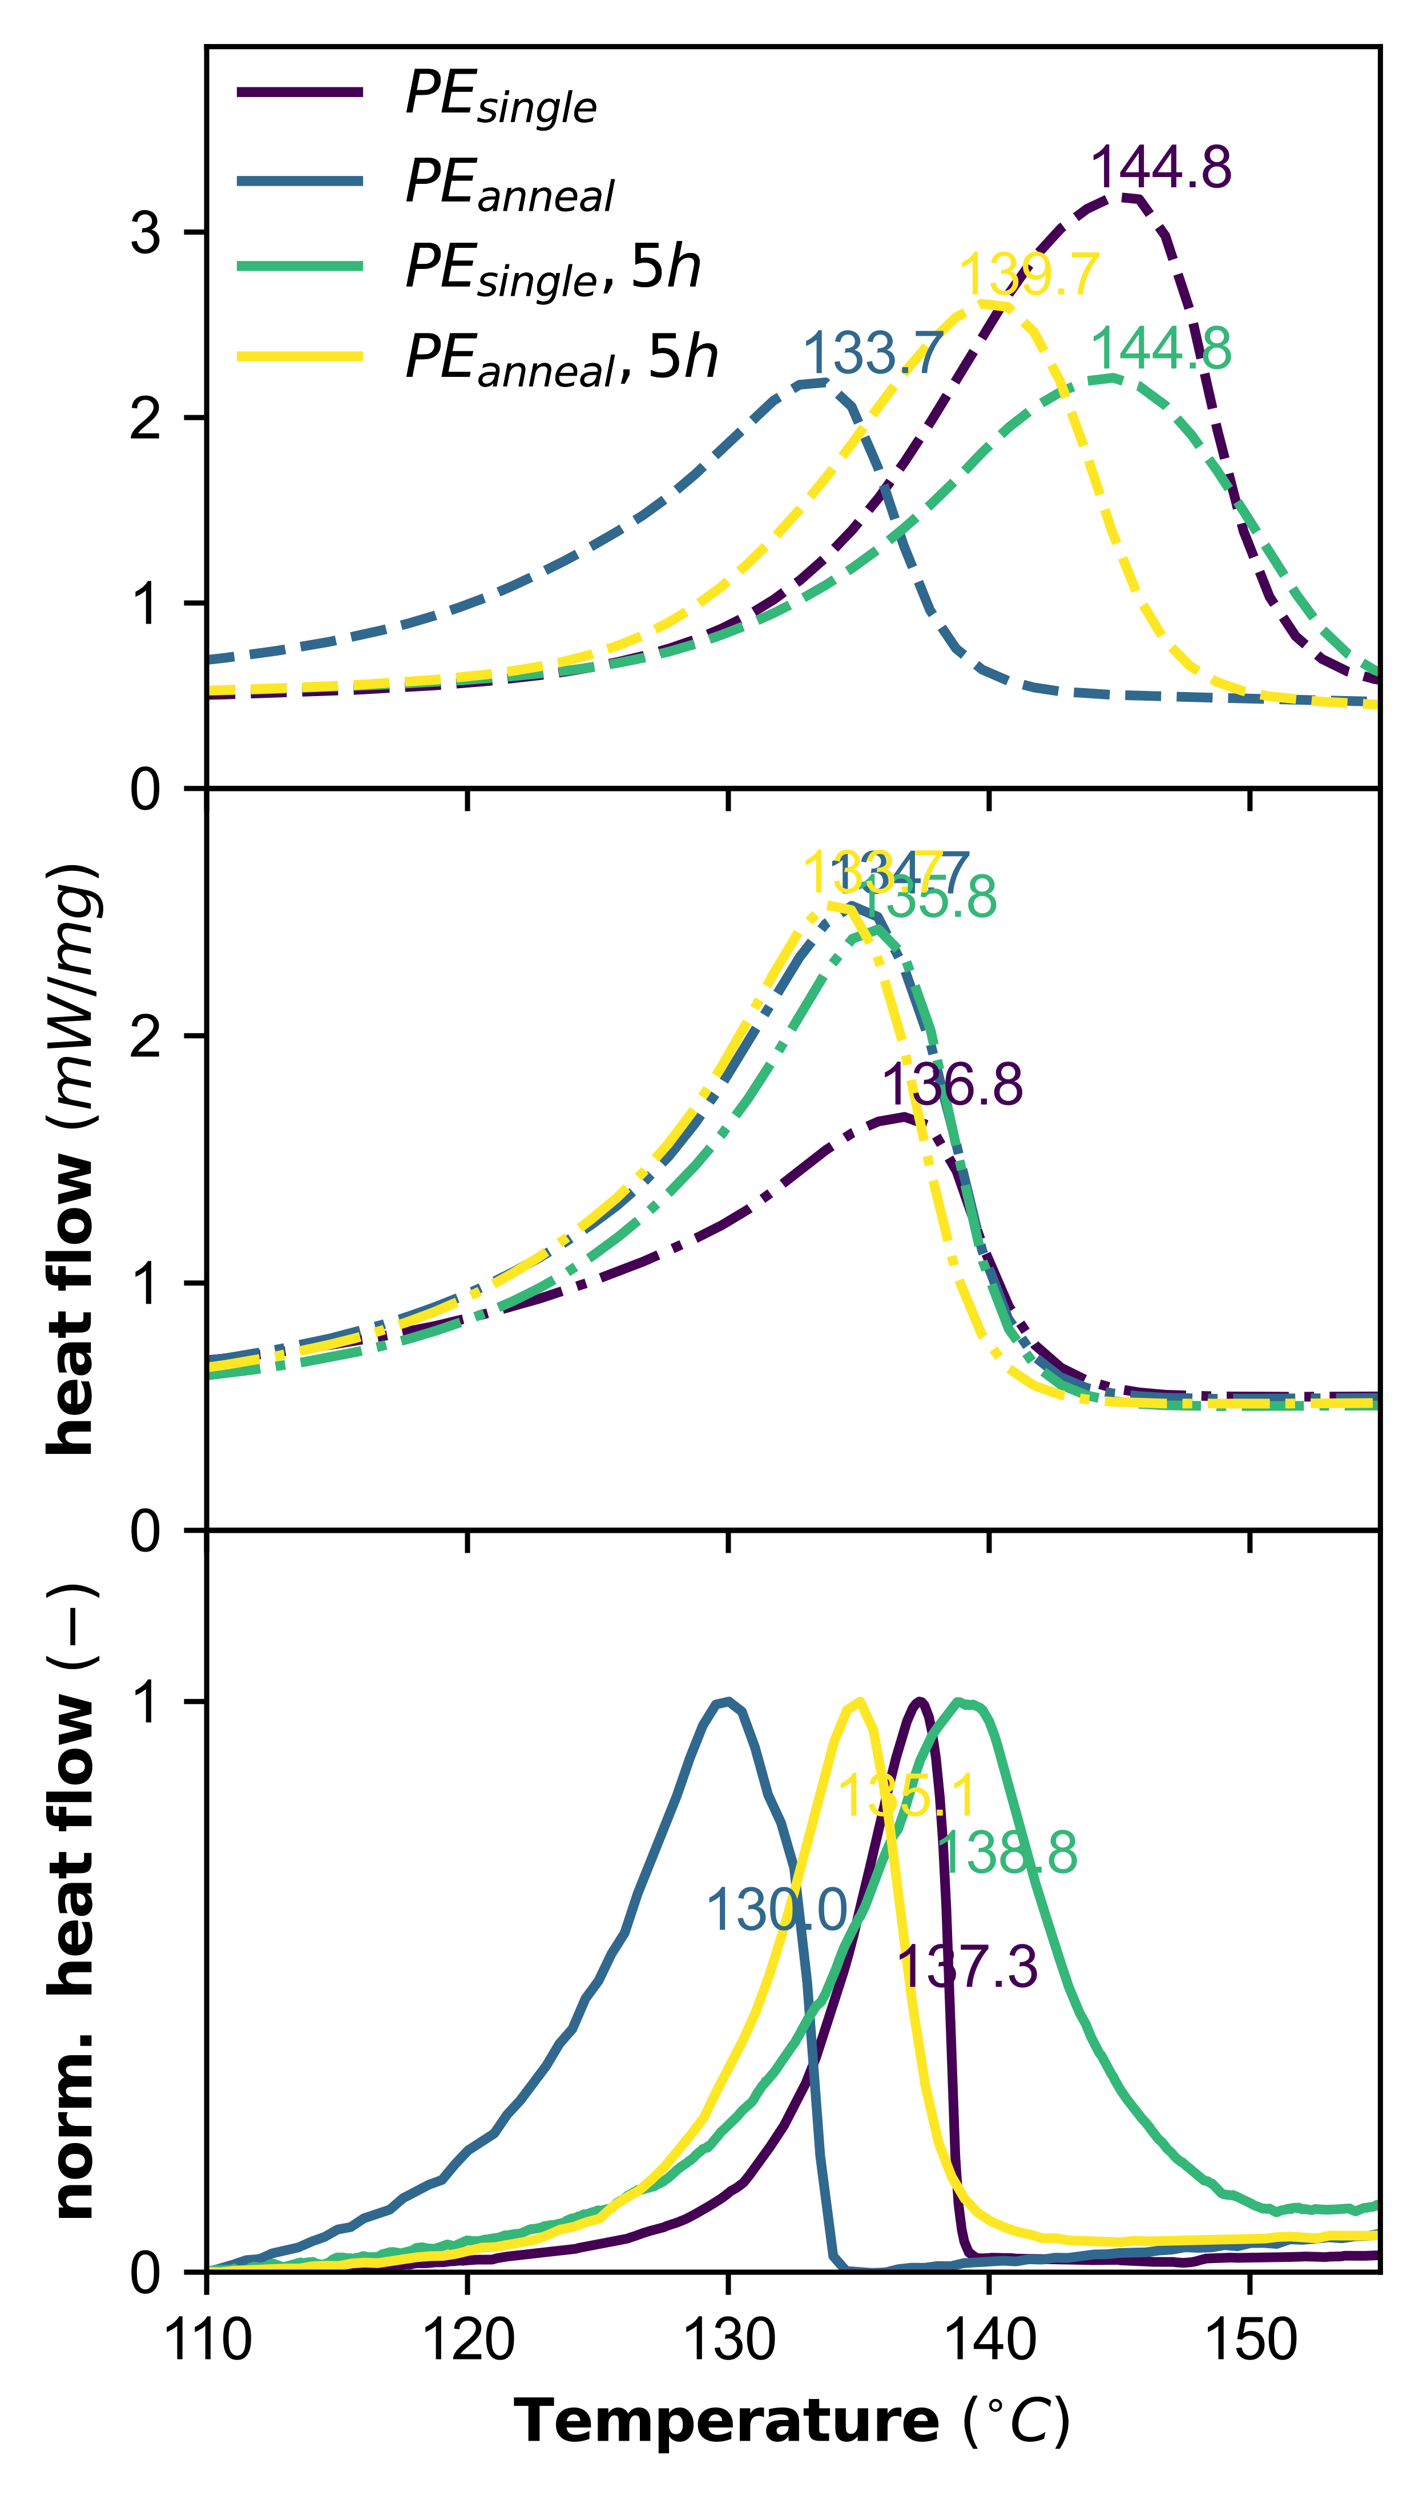 <?xml version="1.0" encoding="utf-8" standalone="no"?>
<!DOCTYPE svg PUBLIC "-//W3C//DTD SVG 1.1//EN"
  "http://www.w3.org/Graphics/SVG/1.1/DTD/svg11.dtd">
<svg xmlns:xlink="http://www.w3.org/1999/xlink" width="220.485pt" height="386.089pt" viewBox="0 0 220.485 386.089" xmlns="http://www.w3.org/2000/svg" version="1.1">
 <defs>
  <style type="text/css">*{stroke-linejoin: round; stroke-linecap: butt}</style>
 </defs>
 <g id="figure_1">
  <g id="patch_1">
   <path d="M 0 386.089 
L 220.485 386.089 
L 220.485 0 
L 0 0 
L 0 386.089 
z
" style="fill: none"/>
  </g>
  <g id="axes_1">
   <g id="patch_2">
    <path d="M 31.935 121.776 
L 213.285 121.776 
L 213.285 7.2 
L 31.935 7.2 
L 31.935 121.776 
z
" style="fill: none"/>
   </g>
   <g id="matplotlib.axis_1">
    <g id="xtick_1">
     <g id="line2d_1">
      <defs>
       <path id="mf6685044cc" d="M 0 0 
L 0 3.5 
" style="stroke: #000000; stroke-width: 0.8"/>
      </defs>
      <g>
       <use xlink:href="#mf6685044cc" x="31.935" y="121.776" style="stroke: #000000; stroke-width: 0.8"/>
      </g>
     </g>
    </g>
    <g id="xtick_2">
     <g id="line2d_2">
      <g>
       <use xlink:href="#mf6685044cc" x="72.235" y="121.776" style="stroke: #000000; stroke-width: 0.8"/>
      </g>
     </g>
    </g>
    <g id="xtick_3">
     <g id="line2d_3">
      <g>
       <use xlink:href="#mf6685044cc" x="112.535" y="121.776" style="stroke: #000000; stroke-width: 0.8"/>
      </g>
     </g>
    </g>
    <g id="xtick_4">
     <g id="line2d_4">
      <g>
       <use xlink:href="#mf6685044cc" x="152.835" y="121.776" style="stroke: #000000; stroke-width: 0.8"/>
      </g>
     </g>
    </g>
    <g id="xtick_5">
     <g id="line2d_5">
      <g>
       <use xlink:href="#mf6685044cc" x="193.135" y="121.776" style="stroke: #000000; stroke-width: 0.8"/>
      </g>
     </g>
    </g>
   </g>
   <g id="matplotlib.axis_2">
    <g id="ytick_1">
     <g id="line2d_6">
      <defs>
       <path id="m2939392155" d="M 0 0 
L -3.5 0 
" style="stroke: #000000; stroke-width: 0.8"/>
      </defs>
      <g>
       <use xlink:href="#m2939392155" x="31.935" y="121.776" style="stroke: #000000; stroke-width: 0.8"/>
      </g>
     </g>
     <g id="text_1">
      <!-- 0 -->
      <g transform="translate(19.93 124.997) scale(0.09 -0.09)">
       <defs>
        <path id="ArialMT-30" d="M 266 2259 
Q 266 3072 433 3567 
Q 600 4063 929 4331 
Q 1259 4600 1759 4600 
Q 2128 4600 2406 4451 
Q 2684 4303 2865 4023 
Q 3047 3744 3150 3342 
Q 3253 2941 3253 2259 
Q 3253 1453 3087 958 
Q 2922 463 2592 192 
Q 2263 -78 1759 -78 
Q 1097 -78 719 397 
Q 266 969 266 2259 
z
M 844 2259 
Q 844 1131 1108 757 
Q 1372 384 1759 384 
Q 2147 384 2411 759 
Q 2675 1134 2675 2259 
Q 2675 3391 2411 3762 
Q 2147 4134 1753 4134 
Q 1366 4134 1134 3806 
Q 844 3388 844 2259 
z
" transform="scale(0.016)"/>
       </defs>
       <use xlink:href="#ArialMT-30"/>
      </g>
     </g>
    </g>
    <g id="ytick_2">
     <g id="line2d_7">
      <g>
       <use xlink:href="#m2939392155" x="31.935" y="93.132" style="stroke: #000000; stroke-width: 0.8"/>
      </g>
     </g>
     <g id="text_2">
      <!-- 1 -->
      <g transform="translate(19.93 96.353) scale(0.09 -0.09)">
       <defs>
        <path id="ArialMT-31" d="M 2384 0 
L 1822 0 
L 1822 3584 
Q 1619 3391 1289 3197 
Q 959 3003 697 2906 
L 697 3450 
Q 1169 3672 1522 3987 
Q 1875 4303 2022 4600 
L 2384 4600 
L 2384 0 
z
" transform="scale(0.016)"/>
       </defs>
       <use xlink:href="#ArialMT-31"/>
      </g>
     </g>
    </g>
    <g id="ytick_3">
     <g id="line2d_8">
      <g>
       <use xlink:href="#m2939392155" x="31.935" y="64.488" style="stroke: #000000; stroke-width: 0.8"/>
      </g>
     </g>
     <g id="text_3">
      <!-- 2 -->
      <g transform="translate(19.93 67.709) scale(0.09 -0.09)">
       <defs>
        <path id="ArialMT-32" d="M 3222 541 
L 3222 0 
L 194 0 
Q 188 203 259 391 
Q 375 700 629 1000 
Q 884 1300 1366 1694 
Q 2113 2306 2375 2664 
Q 2638 3022 2638 3341 
Q 2638 3675 2398 3904 
Q 2159 4134 1775 4134 
Q 1369 4134 1125 3890 
Q 881 3647 878 3216 
L 300 3275 
Q 359 3922 746 4261 
Q 1134 4600 1788 4600 
Q 2447 4600 2831 4234 
Q 3216 3869 3216 3328 
Q 3216 3053 3103 2787 
Q 2991 2522 2730 2228 
Q 2469 1934 1863 1422 
Q 1356 997 1212 845 
Q 1069 694 975 541 
L 3222 541 
z
" transform="scale(0.016)"/>
       </defs>
       <use xlink:href="#ArialMT-32"/>
      </g>
     </g>
    </g>
    <g id="ytick_4">
     <g id="line2d_9">
      <g>
       <use xlink:href="#m2939392155" x="31.935" y="35.844" style="stroke: #000000; stroke-width: 0.8"/>
      </g>
     </g>
     <g id="text_4">
      <!-- 3 -->
      <g transform="translate(19.93 39.065) scale(0.09 -0.09)">
       <defs>
        <path id="ArialMT-33" d="M 269 1209 
L 831 1284 
Q 928 806 1161 595 
Q 1394 384 1728 384 
Q 2125 384 2398 659 
Q 2672 934 2672 1341 
Q 2672 1728 2419 1979 
Q 2166 2231 1775 2231 
Q 1616 2231 1378 2169 
L 1441 2663 
Q 1497 2656 1531 2656 
Q 1891 2656 2178 2843 
Q 2466 3031 2466 3422 
Q 2466 3731 2256 3934 
Q 2047 4138 1716 4138 
Q 1388 4138 1169 3931 
Q 950 3725 888 3313 
L 325 3413 
Q 428 3978 793 4289 
Q 1159 4600 1703 4600 
Q 2078 4600 2393 4439 
Q 2709 4278 2876 4000 
Q 3044 3722 3044 3409 
Q 3044 3113 2884 2869 
Q 2725 2625 2413 2481 
Q 2819 2388 3044 2092 
Q 3269 1797 3269 1353 
Q 3269 753 2831 336 
Q 2394 -81 1725 -81 
Q 1122 -81 723 278 
Q 325 638 269 1209 
z
" transform="scale(0.016)"/>
       </defs>
       <use xlink:href="#ArialMT-33"/>
      </g>
     </g>
    </g>
   </g>
   <g id="line2d_10">
    <path d="M -1 107.886 
L 18.849 107.654 
L 34.969 107.252 
L 55.119 106.535 
L 67.209 105.852 
L 75.269 105.194 
L 83.329 104.286 
L 87.359 103.737 
L 91.389 103.054 
L 95.419 102.254 
L 99.449 101.29 
L 103.479 100.131 
L 107.509 98.746 
L 111.539 97.062 
L 115.569 95.038 
L 119.599 92.572 
L 123.629 89.594 
L 127.659 86.038 
L 131.689 81.837 
L 135.719 76.941 
L 139.749 71.353 
L 143.779 65.196 
L 155.869 45.392 
L 159.899 39.666 
L 163.929 35.257 
L 167.959 32.261 
L 171.989 30.361 
L 176.019 30.768 
L 180.049 36.419 
L 184.079 48.659 
L 188.109 66.454 
L 192.139 82.026 
L 196.169 92.203 
L 200.199 98.263 
L 204.229 101.758 
L 208.259 103.733 
L 212.289 104.864 
L 216.319 105.498 
L 221.485 105.904 
L 221.485 105.904 
" clip-path="url(#p54fc70b7d0)" style="fill: none; stroke-dasharray: 5.55,2.4; stroke-dashoffset: 0; stroke: #440154; stroke-width: 1.5"/>
   </g>
   <g id="line2d_11">
    <path d="M -1 104.569 
L 14.731 103.52 
L 26.821 102.487 
L 34.881 101.59 
L 42.941 100.485 
L 51.001 99.097 
L 59.061 97.321 
L 63.091 96.287 
L 67.121 95.093 
L 71.151 93.74 
L 75.181 92.226 
L 79.211 90.481 
L 83.241 88.601 
L 87.271 86.599 
L 91.301 84.427 
L 95.331 82.11 
L 99.361 79.573 
L 103.391 76.636 
L 107.421 73.235 
L 119.511 61.879 
L 123.541 59.416 
L 127.571 59.058 
L 131.601 62.816 
L 135.631 72.172 
L 139.661 84.324 
L 143.691 94.233 
L 147.721 100.169 
L 151.751 103.416 
L 155.781 105.161 
L 159.811 106.186 
L 163.841 106.792 
L 171.901 107.319 
L 188.021 107.774 
L 221.485 108.578 
L 221.485 108.578 
" clip-path="url(#p54fc70b7d0)" style="fill: none; stroke-dasharray: 5.55,2.4; stroke-dashoffset: 0; stroke: #31688e; stroke-width: 1.5"/>
   </g>
   <g id="line2d_12">
    <path d="M -1 107.421 
L 39.016 106.52 
L 59.166 105.752 
L 71.256 105.069 
L 79.316 104.433 
L 87.376 103.6 
L 91.406 103.06 
L 95.436 102.395 
L 99.466 101.584 
L 103.496 100.604 
L 107.526 99.437 
L 111.556 98.033 
L 115.586 96.459 
L 119.616 94.654 
L 123.646 92.611 
L 127.676 90.308 
L 131.706 87.713 
L 135.736 84.786 
L 139.766 81.484 
L 143.796 77.928 
L 147.826 74.001 
L 151.856 69.779 
L 155.886 65.983 
L 159.916 62.847 
L 163.946 60.481 
L 167.976 58.83 
L 172.006 58.347 
L 176.036 59.647 
L 180.066 62.628 
L 184.096 67.165 
L 188.126 72.786 
L 192.156 78.96 
L 200.216 91.666 
L 204.246 97.16 
L 208.276 101.005 
L 212.306 103.465 
L 216.336 105.002 
L 221.485 106.122 
L 221.485 106.122 
" clip-path="url(#p54fc70b7d0)" style="fill: none; stroke-dasharray: 5.55,2.4; stroke-dashoffset: 0; stroke: #35b779; stroke-width: 1.5"/>
   </g>
   <g id="line2d_13">
    <path d="M -1 107.446 
L 26.752 106.817 
L 42.872 106.303 
L 54.962 105.795 
L 67.052 104.997 
L 75.112 104.174 
L 79.142 103.634 
L 83.172 102.967 
L 87.202 102.145 
L 91.232 101.113 
L 95.262 99.783 
L 99.292 98.173 
L 103.322 96.126 
L 107.352 93.653 
L 111.382 90.687 
L 115.412 87.186 
L 119.442 83.232 
L 123.472 78.791 
L 127.502 73.901 
L 131.532 68.666 
L 135.562 63.072 
L 139.592 57.718 
L 143.622 52.969 
L 147.652 49.048 
L 151.682 46.911 
L 155.712 47.41 
L 159.742 51.231 
L 163.772 58.826 
L 167.802 69.856 
L 171.832 82.112 
L 175.862 92.134 
L 179.892 98.827 
L 183.922 102.906 
L 187.952 105.312 
L 191.982 106.692 
L 196.012 107.522 
L 204.072 108.36 
L 216.162 108.995 
L 221.485 109.247 
L 221.485 109.247 
" clip-path="url(#p54fc70b7d0)" style="fill: none; stroke-dasharray: 5.55,2.4; stroke-dashoffset: 0; stroke: #fde725; stroke-width: 1.5"/>
   </g>
   <g id="patch_3">
    <path d="M 31.935 121.776 
L 31.935 7.2 
" style="fill: none; stroke: #000000; stroke-width: 0.8; stroke-linejoin: miter; stroke-linecap: square"/>
   </g>
   <g id="patch_4">
    <path d="M 213.285 121.776 
L 213.285 7.2 
" style="fill: none; stroke: #000000; stroke-width: 0.8; stroke-linejoin: miter; stroke-linecap: square"/>
   </g>
   <g id="patch_5">
    <path d="M 31.935 121.776 
L 213.285 121.776 
" style="fill: none; stroke: #000000; stroke-width: 0.8; stroke-linejoin: miter; stroke-linecap: square"/>
   </g>
   <g id="patch_6">
    <path d="M 31.935 7.2 
L 213.285 7.2 
" style="fill: none; stroke: #000000; stroke-width: 0.8; stroke-linejoin: miter; stroke-linecap: square"/>
   </g>
   <g id="text_5">
    <!-- 144.8 -->
    <g style="fill: #440154" transform="translate(167.959 28.928) scale(0.09 -0.09)">
     <defs>
      <path id="ArialMT-34" d="M 2069 0 
L 2069 1097 
L 81 1097 
L 81 1613 
L 2172 4581 
L 2631 4581 
L 2631 1613 
L 3250 1613 
L 3250 1097 
L 2631 1097 
L 2631 0 
L 2069 0 
z
M 2069 1613 
L 2069 3678 
L 634 1613 
L 2069 1613 
z
" transform="scale(0.016)"/>
      <path id="ArialMT-2e" d="M 581 0 
L 581 641 
L 1222 641 
L 1222 0 
L 581 0 
z
" transform="scale(0.016)"/>
      <path id="ArialMT-38" d="M 1131 2484 
Q 781 2613 612 2850 
Q 444 3088 444 3419 
Q 444 3919 803 4259 
Q 1163 4600 1759 4600 
Q 2359 4600 2725 4251 
Q 3091 3903 3091 3403 
Q 3091 3084 2923 2848 
Q 2756 2613 2416 2484 
Q 2838 2347 3058 2040 
Q 3278 1734 3278 1309 
Q 3278 722 2862 322 
Q 2447 -78 1769 -78 
Q 1091 -78 675 323 
Q 259 725 259 1325 
Q 259 1772 486 2073 
Q 713 2375 1131 2484 
z
M 1019 3438 
Q 1019 3113 1228 2906 
Q 1438 2700 1772 2700 
Q 2097 2700 2305 2904 
Q 2513 3109 2513 3406 
Q 2513 3716 2298 3927 
Q 2084 4138 1766 4138 
Q 1444 4138 1231 3931 
Q 1019 3725 1019 3438 
z
M 838 1322 
Q 838 1081 952 856 
Q 1066 631 1291 507 
Q 1516 384 1775 384 
Q 2178 384 2440 643 
Q 2703 903 2703 1303 
Q 2703 1709 2433 1975 
Q 2163 2241 1756 2241 
Q 1359 2241 1098 1978 
Q 838 1716 838 1322 
z
" transform="scale(0.016)"/>
     </defs>
     <use xlink:href="#ArialMT-31"/>
     <use xlink:href="#ArialMT-34" transform="translate(55.615 0)"/>
     <use xlink:href="#ArialMT-34" transform="translate(111.23 0)"/>
     <use xlink:href="#ArialMT-2e" transform="translate(166.846 0)"/>
     <use xlink:href="#ArialMT-38" transform="translate(194.629 0)"/>
    </g>
   </g>
   <g id="text_6">
    <!-- 133.7 -->
    <g style="fill: #31688e" transform="translate(123.541 57.626) scale(0.09 -0.09)">
     <defs>
      <path id="ArialMT-37" d="M 303 3981 
L 303 4522 
L 3269 4522 
L 3269 4084 
Q 2831 3619 2401 2847 
Q 1972 2075 1738 1259 
Q 1569 684 1522 0 
L 944 0 
Q 953 541 1156 1306 
Q 1359 2072 1739 2783 
Q 2119 3494 2547 3981 
L 303 3981 
z
" transform="scale(0.016)"/>
     </defs>
     <use xlink:href="#ArialMT-31"/>
     <use xlink:href="#ArialMT-33" transform="translate(55.615 0)"/>
     <use xlink:href="#ArialMT-33" transform="translate(111.23 0)"/>
     <use xlink:href="#ArialMT-2e" transform="translate(166.846 0)"/>
     <use xlink:href="#ArialMT-37" transform="translate(194.629 0)"/>
    </g>
   </g>
   <g id="text_7">
    <!-- 144.8 -->
    <g style="fill: #35b779" transform="translate(167.976 56.915) scale(0.09 -0.09)">
     <use xlink:href="#ArialMT-31"/>
     <use xlink:href="#ArialMT-34" transform="translate(55.615 0)"/>
     <use xlink:href="#ArialMT-34" transform="translate(111.23 0)"/>
     <use xlink:href="#ArialMT-2e" transform="translate(166.846 0)"/>
     <use xlink:href="#ArialMT-38" transform="translate(194.629 0)"/>
    </g>
   </g>
   <g id="text_8">
    <!-- 139.7 -->
    <g style="fill: #fde725" transform="translate(147.652 45.479) scale(0.09 -0.09)">
     <defs>
      <path id="ArialMT-39" d="M 350 1059 
L 891 1109 
Q 959 728 1153 556 
Q 1347 384 1650 384 
Q 1909 384 2104 503 
Q 2300 622 2425 820 
Q 2550 1019 2634 1356 
Q 2719 1694 2719 2044 
Q 2719 2081 2716 2156 
Q 2547 1888 2255 1720 
Q 1963 1553 1622 1553 
Q 1053 1553 659 1965 
Q 266 2378 266 3053 
Q 266 3750 677 4175 
Q 1088 4600 1706 4600 
Q 2153 4600 2523 4359 
Q 2894 4119 3086 3673 
Q 3278 3228 3278 2384 
Q 3278 1506 3087 986 
Q 2897 466 2520 194 
Q 2144 -78 1638 -78 
Q 1100 -78 759 220 
Q 419 519 350 1059 
z
M 2653 3081 
Q 2653 3566 2395 3850 
Q 2138 4134 1775 4134 
Q 1400 4134 1122 3828 
Q 844 3522 844 3034 
Q 844 2597 1108 2323 
Q 1372 2050 1759 2050 
Q 2150 2050 2401 2323 
Q 2653 2597 2653 3081 
z
" transform="scale(0.016)"/>
     </defs>
     <use xlink:href="#ArialMT-31"/>
     <use xlink:href="#ArialMT-33" transform="translate(55.615 0)"/>
     <use xlink:href="#ArialMT-39" transform="translate(111.23 0)"/>
     <use xlink:href="#ArialMT-2e" transform="translate(166.846 0)"/>
     <use xlink:href="#ArialMT-37" transform="translate(194.629 0)"/>
    </g>
   </g>
  </g>
  <g id="axes_2">
   <g id="patch_7">
    <path d="M 31.935 236.352 
L 213.285 236.352 
L 213.285 121.776 
L 31.935 121.776 
L 31.935 236.352 
z
" style="fill: none"/>
   </g>
   <g id="matplotlib.axis_3">
    <g id="xtick_6">
     <g id="line2d_14">
      <g>
       <use xlink:href="#mf6685044cc" x="31.935" y="236.352" style="stroke: #000000; stroke-width: 0.8"/>
      </g>
     </g>
    </g>
    <g id="xtick_7">
     <g id="line2d_15">
      <g>
       <use xlink:href="#mf6685044cc" x="72.235" y="236.352" style="stroke: #000000; stroke-width: 0.8"/>
      </g>
     </g>
    </g>
    <g id="xtick_8">
     <g id="line2d_16">
      <g>
       <use xlink:href="#mf6685044cc" x="112.535" y="236.352" style="stroke: #000000; stroke-width: 0.8"/>
      </g>
     </g>
    </g>
    <g id="xtick_9">
     <g id="line2d_17">
      <g>
       <use xlink:href="#mf6685044cc" x="152.835" y="236.352" style="stroke: #000000; stroke-width: 0.8"/>
      </g>
     </g>
    </g>
    <g id="xtick_10">
     <g id="line2d_18">
      <g>
       <use xlink:href="#mf6685044cc" x="193.135" y="236.352" style="stroke: #000000; stroke-width: 0.8"/>
      </g>
     </g>
    </g>
   </g>
   <g id="matplotlib.axis_4">
    <g id="ytick_5">
     <g id="line2d_19">
      <g>
       <use xlink:href="#m2939392155" x="31.935" y="236.352" style="stroke: #000000; stroke-width: 0.8"/>
      </g>
     </g>
     <g id="text_9">
      <!-- 0 -->
      <g transform="translate(19.93 239.573) scale(0.09 -0.09)">
       <use xlink:href="#ArialMT-30"/>
      </g>
     </g>
    </g>
    <g id="ytick_6">
     <g id="line2d_20">
      <g>
       <use xlink:href="#m2939392155" x="31.935" y="198.16" style="stroke: #000000; stroke-width: 0.8"/>
      </g>
     </g>
     <g id="text_10">
      <!-- 1 -->
      <g transform="translate(19.93 201.381) scale(0.09 -0.09)">
       <use xlink:href="#ArialMT-31"/>
      </g>
     </g>
    </g>
    <g id="ytick_7">
     <g id="line2d_21">
      <g>
       <use xlink:href="#m2939392155" x="31.935" y="159.968" style="stroke: #000000; stroke-width: 0.8"/>
      </g>
     </g>
     <g id="text_11">
      <!-- 2 -->
      <g transform="translate(19.93 163.189) scale(0.09 -0.09)">
       <use xlink:href="#ArialMT-32"/>
      </g>
     </g>
    </g>
    <g id="text_12">
     <!-- $\bf{heat\ flow}\ \it{(mW/mg)}$ -->
     <g transform="translate(14.04 225.324) rotate(-90) scale(0.09 -0.09)">
      <defs>
       <path id="DejaVuSans-Bold-68" d="M 4056 2131 
L 4056 0 
L 2931 0 
L 2931 347 
L 2931 1625 
Q 2931 2084 2911 2256 
Q 2891 2428 2841 2509 
Q 2775 2619 2662 2680 
Q 2550 2741 2406 2741 
Q 2056 2741 1856 2470 
Q 1656 2200 1656 1722 
L 1656 0 
L 538 0 
L 538 4863 
L 1656 4863 
L 1656 2988 
Q 1909 3294 2193 3439 
Q 2478 3584 2822 3584 
Q 3428 3584 3742 3212 
Q 4056 2841 4056 2131 
z
" transform="scale(0.016)"/>
       <path id="DejaVuSans-Bold-65" d="M 4031 1759 
L 4031 1441 
L 1416 1441 
Q 1456 1047 1700 850 
Q 1944 653 2381 653 
Q 2734 653 3104 758 
Q 3475 863 3866 1075 
L 3866 213 
Q 3469 63 3072 -14 
Q 2675 -91 2278 -91 
Q 1328 -91 801 392 
Q 275 875 275 1747 
Q 275 2603 792 3093 
Q 1309 3584 2216 3584 
Q 3041 3584 3536 3087 
Q 4031 2591 4031 1759 
z
M 2881 2131 
Q 2881 2450 2695 2645 
Q 2509 2841 2209 2841 
Q 1884 2841 1681 2658 
Q 1478 2475 1428 2131 
L 2881 2131 
z
" transform="scale(0.016)"/>
       <path id="DejaVuSans-Bold-61" d="M 2106 1575 
Q 1756 1575 1579 1456 
Q 1403 1338 1403 1106 
Q 1403 894 1545 773 
Q 1688 653 1941 653 
Q 2256 653 2472 879 
Q 2688 1106 2688 1447 
L 2688 1575 
L 2106 1575 
z
M 3816 1997 
L 3816 0 
L 2688 0 
L 2688 519 
Q 2463 200 2181 54 
Q 1900 -91 1497 -91 
Q 953 -91 614 226 
Q 275 544 275 1050 
Q 275 1666 698 1953 
Q 1122 2241 2028 2241 
L 2688 2241 
L 2688 2328 
Q 2688 2594 2478 2717 
Q 2269 2841 1825 2841 
Q 1466 2841 1156 2769 
Q 847 2697 581 2553 
L 581 3406 
Q 941 3494 1303 3539 
Q 1666 3584 2028 3584 
Q 2975 3584 3395 3211 
Q 3816 2838 3816 1997 
z
" transform="scale(0.016)"/>
       <path id="DejaVuSans-Bold-74" d="M 1759 4494 
L 1759 3500 
L 2913 3500 
L 2913 2700 
L 1759 2700 
L 1759 1216 
Q 1759 972 1856 886 
Q 1953 800 2241 800 
L 2816 800 
L 2816 0 
L 1856 0 
Q 1194 0 917 276 
Q 641 553 641 1216 
L 641 2700 
L 84 2700 
L 84 3500 
L 641 3500 
L 641 4494 
L 1759 4494 
z
" transform="scale(0.016)"/>
       <path id="DejaVuSans-Bold-66" d="M 2841 4863 
L 2841 4128 
L 2222 4128 
Q 1984 4128 1890 4042 
Q 1797 3956 1797 3744 
L 1797 3500 
L 2753 3500 
L 2753 2700 
L 1797 2700 
L 1797 0 
L 678 0 
L 678 2700 
L 122 2700 
L 122 3500 
L 678 3500 
L 678 3744 
Q 678 4316 997 4589 
Q 1316 4863 1984 4863 
L 2841 4863 
z
" transform="scale(0.016)"/>
       <path id="DejaVuSans-Bold-6c" d="M 538 4863 
L 1656 4863 
L 1656 0 
L 538 0 
L 538 4863 
z
" transform="scale(0.016)"/>
       <path id="DejaVuSans-Bold-6f" d="M 2203 2784 
Q 1831 2784 1636 2517 
Q 1441 2250 1441 1747 
Q 1441 1244 1636 976 
Q 1831 709 2203 709 
Q 2569 709 2762 976 
Q 2956 1244 2956 1747 
Q 2956 2250 2762 2517 
Q 2569 2784 2203 2784 
z
M 2203 3584 
Q 3106 3584 3614 3096 
Q 4122 2609 4122 1747 
Q 4122 884 3614 396 
Q 3106 -91 2203 -91 
Q 1297 -91 786 396 
Q 275 884 275 1747 
Q 275 2609 786 3096 
Q 1297 3584 2203 3584 
z
" transform="scale(0.016)"/>
       <path id="DejaVuSans-Bold-77" d="M 225 3500 
L 1313 3500 
L 1900 1088 
L 2491 3500 
L 3425 3500 
L 4013 1113 
L 4603 3500 
L 5691 3500 
L 4769 0 
L 3547 0 
L 2956 2406 
L 2369 0 
L 1147 0 
L 225 3500 
z
" transform="scale(0.016)"/>
       <path id="DejaVuSans-28" d="M 1984 4856 
Q 1566 4138 1362 3434 
Q 1159 2731 1159 2009 
Q 1159 1288 1364 580 
Q 1569 -128 1984 -844 
L 1484 -844 
Q 1016 -109 783 600 
Q 550 1309 550 2009 
Q 550 2706 781 3412 
Q 1013 4119 1484 4856 
L 1984 4856 
z
" transform="scale(0.016)"/>
       <path id="DejaVuSans-Oblique-6d" d="M 5747 2113 
L 5338 0 
L 4763 0 
L 5166 2094 
Q 5191 2228 5203 2325 
Q 5216 2422 5216 2491 
Q 5216 2772 5059 2928 
Q 4903 3084 4622 3084 
Q 4203 3084 3875 2770 
Q 3547 2456 3450 1953 
L 3066 0 
L 2491 0 
L 2900 2094 
Q 2925 2209 2937 2307 
Q 2950 2406 2950 2484 
Q 2950 2769 2794 2926 
Q 2638 3084 2363 3084 
Q 1938 3084 1609 2770 
Q 1281 2456 1184 1953 
L 800 0 
L 225 0 
L 909 3500 
L 1484 3500 
L 1375 2956 
Q 1609 3263 1923 3423 
Q 2238 3584 2597 3584 
Q 2978 3584 3223 3384 
Q 3469 3184 3519 2828 
Q 3781 3197 4126 3390 
Q 4472 3584 4856 3584 
Q 5306 3584 5551 3325 
Q 5797 3066 5797 2591 
Q 5797 2488 5784 2364 
Q 5772 2241 5747 2113 
z
" transform="scale(0.016)"/>
       <path id="DejaVuSans-Oblique-57" d="M 616 4666 
L 1228 4666 
L 1453 697 
L 3213 4666 
L 3916 4666 
L 4147 697 
L 5888 4666 
L 6528 4666 
L 4453 0 
L 3659 0 
L 3444 3891 
L 1697 0 
L 903 0 
L 616 4666 
z
" transform="scale(0.016)"/>
       <path id="DejaVuSans-2f" d="M 1625 4666 
L 2156 4666 
L 531 -594 
L 0 -594 
L 1625 4666 
z
" transform="scale(0.016)"/>
       <path id="DejaVuSans-Oblique-67" d="M 3816 3500 
L 3219 434 
Q 3047 -456 2561 -893 
Q 2075 -1331 1253 -1331 
Q 950 -1331 690 -1286 
Q 431 -1241 206 -1147 
L 313 -588 
Q 525 -725 762 -790 
Q 1000 -856 1269 -856 
Q 1816 -856 2167 -557 
Q 2519 -259 2631 300 
L 2681 563 
Q 2441 288 2122 144 
Q 1803 0 1434 0 
Q 903 0 598 351 
Q 294 703 294 1319 
Q 294 1803 478 2267 
Q 663 2731 997 3091 
Q 1219 3328 1514 3456 
Q 1809 3584 2131 3584 
Q 2484 3584 2746 3420 
Q 3009 3256 3138 2956 
L 3238 3500 
L 3816 3500 
z
M 2950 2216 
Q 2950 2641 2750 2872 
Q 2550 3103 2181 3103 
Q 1953 3103 1747 3012 
Q 1541 2922 1394 2759 
Q 1156 2491 1023 2127 
Q 891 1763 891 1375 
Q 891 944 1092 712 
Q 1294 481 1672 481 
Q 2219 481 2584 976 
Q 2950 1472 2950 2216 
z
" transform="scale(0.016)"/>
       <path id="DejaVuSans-29" d="M 513 4856 
L 1013 4856 
Q 1481 4119 1714 3412 
Q 1947 2706 1947 2009 
Q 1947 1309 1714 600 
Q 1481 -109 1013 -844 
L 513 -844 
Q 928 -128 1133 580 
Q 1338 1288 1338 2009 
Q 1338 2731 1133 3434 
Q 928 4138 513 4856 
z
" transform="scale(0.016)"/>
      </defs>
      <use xlink:href="#DejaVuSans-Bold-68" transform="translate(0 0.016)"/>
      <use xlink:href="#DejaVuSans-Bold-65" transform="translate(71.191 0.016)"/>
      <use xlink:href="#DejaVuSans-Bold-61" transform="translate(139.014 0.016)"/>
      <use xlink:href="#DejaVuSans-Bold-74" transform="translate(206.494 0.016)"/>
      <use xlink:href="#DejaVuSans-Bold-66" transform="translate(286.767 0.016)"/>
      <use xlink:href="#DejaVuSans-Bold-6c" transform="translate(330.273 0.016)"/>
      <use xlink:href="#DejaVuSans-Bold-6f" transform="translate(364.55 0.016)"/>
      <use xlink:href="#DejaVuSans-Bold-77" transform="translate(433.252 0.016)"/>
      <use xlink:href="#DejaVuSans-28" transform="translate(558.105 0.016)"/>
      <use xlink:href="#DejaVuSans-Oblique-6d" transform="translate(597.118 0.016)"/>
      <use xlink:href="#DejaVuSans-Oblique-57" transform="translate(694.531 0.016)"/>
      <use xlink:href="#DejaVuSans-2f" transform="translate(793.408 0.016)"/>
      <use xlink:href="#DejaVuSans-Oblique-6d" transform="translate(827.099 0.016)"/>
      <use xlink:href="#DejaVuSans-Oblique-67" transform="translate(924.511 0.016)"/>
      <use xlink:href="#DejaVuSans-29" transform="translate(987.988 0.016)"/>
     </g>
    </g>
   </g>
   <g id="line2d_22">
    <path d="M -1 212.759 
L 22.879 210.963 
L 34.969 209.789 
L 43.029 208.834 
L 51.089 207.699 
L 59.149 206.369 
L 67.209 204.794 
L 75.269 202.85 
L 83.329 200.577 
L 91.389 197.908 
L 99.449 194.818 
L 107.509 191.251 
L 111.539 189.215 
L 115.569 186.798 
L 119.599 183.86 
L 127.659 177.583 
L 131.689 174.984 
L 135.719 173.208 
L 139.749 172.498 
L 143.779 173.925 
L 147.809 180.898 
L 151.839 192.419 
L 155.869 201.75 
L 159.899 207.72 
L 163.929 211.232 
L 167.959 213.23 
L 171.989 214.403 
L 176.019 215.049 
L 180.049 215.413 
L 188.109 215.666 
L 200.199 215.72 
L 221.485 215.635 
L 221.485 215.635 
" clip-path="url(#p90a17efabe)" style="fill: none; stroke-dasharray: 9.6,2.4,1.5,2.4; stroke-dashoffset: 0; stroke: #440154; stroke-width: 1.5"/>
   </g>
   <g id="line2d_23">
    <path d="M -1 213.627 
L 18.761 211.885 
L 26.821 210.942 
L 34.881 209.769 
L 42.941 208.406 
L 51.001 206.713 
L 59.061 204.604 
L 63.091 203.318 
L 67.121 201.891 
L 71.151 200.297 
L 75.181 198.504 
L 79.211 196.489 
L 83.241 194.299 
L 87.271 191.873 
L 91.301 189.207 
L 95.331 186.205 
L 99.361 182.677 
L 103.391 178.517 
L 107.421 173.479 
L 111.451 167.608 
L 123.541 147.836 
L 127.571 142.662 
L 131.601 139.892 
L 135.631 141.604 
L 139.661 149.382 
L 143.691 160.89 
L 147.721 176.564 
L 151.751 193.109 
L 155.781 203.664 
L 159.811 209.501 
L 163.841 212.683 
L 167.871 214.35 
L 171.901 215.201 
L 175.931 215.623 
L 179.961 215.878 
L 188.021 216.036 
L 216.231 215.896 
L 221.485 215.854 
L 221.485 215.854 
" clip-path="url(#p90a17efabe)" style="fill: none; stroke-dasharray: 9.6,2.4,1.5,2.4; stroke-dashoffset: 0; stroke: #31688e; stroke-width: 1.5"/>
   </g>
   <g id="line2d_24">
    <path d="M -1 215.156 
L 10.806 214.391 
L 18.866 213.776 
L 30.956 212.552 
L 39.016 211.563 
L 47.076 210.333 
L 55.136 208.79 
L 59.166 207.847 
L 63.196 206.771 
L 67.226 205.565 
L 71.256 204.195 
L 75.286 202.67 
L 79.316 200.925 
L 83.346 198.917 
L 87.376 196.646 
L 91.406 194.056 
L 95.436 191.098 
L 99.466 187.786 
L 103.496 184.09 
L 107.526 179.905 
L 111.556 175.139 
L 115.586 169.686 
L 119.616 163.458 
L 127.676 150.004 
L 131.706 144.984 
L 135.736 143.517 
L 139.766 147.705 
L 143.796 159.121 
L 147.826 177.359 
L 151.856 194.823 
L 155.886 205.308 
L 159.916 210.888 
L 163.946 213.891 
L 167.976 215.526 
L 172.006 216.399 
L 176.036 216.816 
L 180.066 217.043 
L 188.126 217.178 
L 221.485 217.051 
L 221.485 217.051 
" clip-path="url(#p90a17efabe)" style="fill: none; stroke-dasharray: 9.6,2.4,1.5,2.4; stroke-dashoffset: 0; stroke: #35b779; stroke-width: 1.5"/>
   </g>
   <g id="line2d_25">
    <path d="M -1 214.526 
L 6.602 213.946 
L 18.692 212.813 
L 26.752 211.919 
L 34.812 210.797 
L 42.872 209.418 
L 50.932 207.67 
L 54.962 206.66 
L 58.992 205.473 
L 63.022 204.145 
L 67.052 202.64 
L 71.082 200.912 
L 75.112 198.95 
L 79.142 196.688 
L 83.172 194.201 
L 87.202 191.425 
L 91.232 188.406 
L 95.262 185.033 
L 99.292 181.14 
L 103.322 176.566 
L 107.352 171.209 
L 111.382 164.913 
L 115.412 157.869 
L 119.442 150.507 
L 123.472 143.81 
L 127.502 139.752 
L 131.532 140.547 
L 135.562 147.645 
L 139.592 161.359 
L 143.622 180.03 
L 147.652 196.441 
L 151.682 206.09 
L 155.712 211.27 
L 159.742 213.983 
L 163.772 215.407 
L 167.802 216.123 
L 171.832 216.506 
L 179.892 216.767 
L 196.012 216.782 
L 221.485 216.641 
L 221.485 216.641 
" clip-path="url(#p90a17efabe)" style="fill: none; stroke-dasharray: 9.6,2.4,1.5,2.4; stroke-dashoffset: 0; stroke: #fde725; stroke-width: 1.5"/>
   </g>
   <g id="patch_8">
    <path d="M 31.935 236.352 
L 31.935 121.776 
" style="fill: none; stroke: #000000; stroke-width: 0.8; stroke-linejoin: miter; stroke-linecap: square"/>
   </g>
   <g id="patch_9">
    <path d="M 213.285 236.352 
L 213.285 121.776 
" style="fill: none; stroke: #000000; stroke-width: 0.8; stroke-linejoin: miter; stroke-linecap: square"/>
   </g>
   <g id="patch_10">
    <path d="M 31.935 236.352 
L 213.285 236.352 
" style="fill: none; stroke: #000000; stroke-width: 0.8; stroke-linejoin: miter; stroke-linecap: square"/>
   </g>
   <g id="patch_11">
    <path d="M 31.935 121.776 
L 213.285 121.776 
" style="fill: none; stroke: #000000; stroke-width: 0.8; stroke-linejoin: miter; stroke-linecap: square"/>
   </g>
   <g id="text_13">
    <!-- 136.8 -->
    <g style="fill: #440154" transform="translate(135.719 170.588) scale(0.09 -0.09)">
     <defs>
      <path id="ArialMT-36" d="M 3184 3459 
L 2625 3416 
Q 2550 3747 2413 3897 
Q 2184 4138 1850 4138 
Q 1581 4138 1378 3988 
Q 1113 3794 959 3422 
Q 806 3050 800 2363 
Q 1003 2672 1297 2822 
Q 1591 2972 1913 2972 
Q 2475 2972 2870 2558 
Q 3266 2144 3266 1488 
Q 3266 1056 3080 686 
Q 2894 316 2569 119 
Q 2244 -78 1831 -78 
Q 1128 -78 684 439 
Q 241 956 241 2144 
Q 241 3472 731 4075 
Q 1159 4600 1884 4600 
Q 2425 4600 2770 4297 
Q 3116 3994 3184 3459 
z
M 888 1484 
Q 888 1194 1011 928 
Q 1134 663 1356 523 
Q 1578 384 1822 384 
Q 2178 384 2434 671 
Q 2691 959 2691 1453 
Q 2691 1928 2437 2201 
Q 2184 2475 1800 2475 
Q 1419 2475 1153 2201 
Q 888 1928 888 1484 
z
" transform="scale(0.016)"/>
     </defs>
     <use xlink:href="#ArialMT-31"/>
     <use xlink:href="#ArialMT-33" transform="translate(55.615 0)"/>
     <use xlink:href="#ArialMT-36" transform="translate(111.23 0)"/>
     <use xlink:href="#ArialMT-2e" transform="translate(166.846 0)"/>
     <use xlink:href="#ArialMT-38" transform="translate(194.629 0)"/>
    </g>
   </g>
   <g id="text_14">
    <!-- 134.7 -->
    <g style="fill: #31688e" transform="translate(127.571 137.982) scale(0.09 -0.09)">
     <use xlink:href="#ArialMT-31"/>
     <use xlink:href="#ArialMT-33" transform="translate(55.615 0)"/>
     <use xlink:href="#ArialMT-34" transform="translate(111.23 0)"/>
     <use xlink:href="#ArialMT-2e" transform="translate(166.846 0)"/>
     <use xlink:href="#ArialMT-37" transform="translate(194.629 0)"/>
    </g>
   </g>
   <g id="text_15">
    <!-- 135.8 -->
    <g style="fill: #35b779" transform="translate(131.706 141.608) scale(0.09 -0.09)">
     <defs>
      <path id="ArialMT-35" d="M 266 1200 
L 856 1250 
Q 922 819 1161 601 
Q 1400 384 1738 384 
Q 2144 384 2425 690 
Q 2706 997 2706 1503 
Q 2706 1984 2436 2262 
Q 2166 2541 1728 2541 
Q 1456 2541 1237 2417 
Q 1019 2294 894 2097 
L 366 2166 
L 809 4519 
L 3088 4519 
L 3088 3981 
L 1259 3981 
L 1013 2750 
Q 1425 3038 1878 3038 
Q 2478 3038 2890 2622 
Q 3303 2206 3303 1553 
Q 3303 931 2941 478 
Q 2500 -78 1738 -78 
Q 1113 -78 717 272 
Q 322 622 266 1200 
z
" transform="scale(0.016)"/>
     </defs>
     <use xlink:href="#ArialMT-31"/>
     <use xlink:href="#ArialMT-33" transform="translate(55.615 0)"/>
     <use xlink:href="#ArialMT-35" transform="translate(111.23 0)"/>
     <use xlink:href="#ArialMT-2e" transform="translate(166.846 0)"/>
     <use xlink:href="#ArialMT-38" transform="translate(194.629 0)"/>
    </g>
   </g>
   <g id="text_16">
    <!-- 133.7 -->
    <g style="fill: #fde725" transform="translate(123.472 137.843) scale(0.09 -0.09)">
     <use xlink:href="#ArialMT-31"/>
     <use xlink:href="#ArialMT-33" transform="translate(55.615 0)"/>
     <use xlink:href="#ArialMT-33" transform="translate(111.23 0)"/>
     <use xlink:href="#ArialMT-2e" transform="translate(166.846 0)"/>
     <use xlink:href="#ArialMT-37" transform="translate(194.629 0)"/>
    </g>
   </g>
  </g>
  <g id="axes_3">
   <g id="patch_12">
    <path d="M 31.935 350.928 
L 213.285 350.928 
L 213.285 236.352 
L 31.935 236.352 
L 31.935 350.928 
z
" style="fill: none"/>
   </g>
   <g id="matplotlib.axis_5">
    <g id="xtick_11">
     <g id="line2d_26">
      <g>
       <use xlink:href="#mf6685044cc" x="31.935" y="350.928" style="stroke: #000000; stroke-width: 0.8"/>
      </g>
     </g>
     <g id="text_17">
      <!-- 110 -->
      <g transform="translate(24.759 364.37) scale(0.09 -0.09)">
       <use xlink:href="#ArialMT-31"/>
       <use xlink:href="#ArialMT-31" transform="translate(48.24 0)"/>
       <use xlink:href="#ArialMT-30" transform="translate(103.855 0)"/>
      </g>
     </g>
    </g>
    <g id="xtick_12">
     <g id="line2d_27">
      <g>
       <use xlink:href="#mf6685044cc" x="72.235" y="350.928" style="stroke: #000000; stroke-width: 0.8"/>
      </g>
     </g>
     <g id="text_18">
      <!-- 120 -->
      <g transform="translate(64.728 364.37) scale(0.09 -0.09)">
       <use xlink:href="#ArialMT-31"/>
       <use xlink:href="#ArialMT-32" transform="translate(55.615 0)"/>
       <use xlink:href="#ArialMT-30" transform="translate(111.23 0)"/>
      </g>
     </g>
    </g>
    <g id="xtick_13">
     <g id="line2d_28">
      <g>
       <use xlink:href="#mf6685044cc" x="112.535" y="350.928" style="stroke: #000000; stroke-width: 0.8"/>
      </g>
     </g>
     <g id="text_19">
      <!-- 130 -->
      <g transform="translate(105.028 364.37) scale(0.09 -0.09)">
       <use xlink:href="#ArialMT-31"/>
       <use xlink:href="#ArialMT-33" transform="translate(55.615 0)"/>
       <use xlink:href="#ArialMT-30" transform="translate(111.23 0)"/>
      </g>
     </g>
    </g>
    <g id="xtick_14">
     <g id="line2d_29">
      <g>
       <use xlink:href="#mf6685044cc" x="152.835" y="350.928" style="stroke: #000000; stroke-width: 0.8"/>
      </g>
     </g>
     <g id="text_20">
      <!-- 140 -->
      <g transform="translate(145.328 364.37) scale(0.09 -0.09)">
       <use xlink:href="#ArialMT-31"/>
       <use xlink:href="#ArialMT-34" transform="translate(55.615 0)"/>
       <use xlink:href="#ArialMT-30" transform="translate(111.23 0)"/>
      </g>
     </g>
    </g>
    <g id="xtick_15">
     <g id="line2d_30">
      <g>
       <use xlink:href="#mf6685044cc" x="193.135" y="350.928" style="stroke: #000000; stroke-width: 0.8"/>
      </g>
     </g>
     <g id="text_21">
      <!-- 150 -->
      <g transform="translate(185.628 364.37) scale(0.09 -0.09)">
       <use xlink:href="#ArialMT-31"/>
       <use xlink:href="#ArialMT-35" transform="translate(55.615 0)"/>
       <use xlink:href="#ArialMT-30" transform="translate(111.23 0)"/>
      </g>
     </g>
    </g>
    <g id="text_22">
     <!-- $\bf{Temperature}\ \it{(^{\circ}C)}$ -->
     <g transform="translate(79.365 376.999) scale(0.09 -0.09)">
      <defs>
       <path id="DejaVuSans-Bold-54" d="M 31 4666 
L 4331 4666 
L 4331 3756 
L 2784 3756 
L 2784 0 
L 1581 0 
L 1581 3756 
L 31 3756 
L 31 4666 
z
" transform="scale(0.016)"/>
       <path id="DejaVuSans-Bold-6d" d="M 3781 2919 
Q 3994 3244 4286 3414 
Q 4578 3584 4928 3584 
Q 5531 3584 5847 3212 
Q 6163 2841 6163 2131 
L 6163 0 
L 5038 0 
L 5038 1825 
Q 5041 1866 5042 1909 
Q 5044 1953 5044 2034 
Q 5044 2406 4934 2573 
Q 4825 2741 4581 2741 
Q 4263 2741 4089 2478 
Q 3916 2216 3909 1719 
L 3909 0 
L 2784 0 
L 2784 1825 
Q 2784 2406 2684 2573 
Q 2584 2741 2328 2741 
Q 2006 2741 1831 2477 
Q 1656 2213 1656 1722 
L 1656 0 
L 531 0 
L 531 3500 
L 1656 3500 
L 1656 2988 
Q 1863 3284 2130 3434 
Q 2397 3584 2719 3584 
Q 3081 3584 3359 3409 
Q 3638 3234 3781 2919 
z
" transform="scale(0.016)"/>
       <path id="DejaVuSans-Bold-70" d="M 1656 506 
L 1656 -1331 
L 538 -1331 
L 538 3500 
L 1656 3500 
L 1656 2988 
Q 1888 3294 2169 3439 
Q 2450 3584 2816 3584 
Q 3463 3584 3878 3070 
Q 4294 2556 4294 1747 
Q 4294 938 3878 423 
Q 3463 -91 2816 -91 
Q 2450 -91 2169 54 
Q 1888 200 1656 506 
z
M 2400 2772 
Q 2041 2772 1848 2508 
Q 1656 2244 1656 1747 
Q 1656 1250 1848 986 
Q 2041 722 2400 722 
Q 2759 722 2948 984 
Q 3138 1247 3138 1747 
Q 3138 2247 2948 2509 
Q 2759 2772 2400 2772 
z
" transform="scale(0.016)"/>
       <path id="DejaVuSans-Bold-72" d="M 3138 2547 
Q 2991 2616 2845 2648 
Q 2700 2681 2553 2681 
Q 2122 2681 1889 2404 
Q 1656 2128 1656 1613 
L 1656 0 
L 538 0 
L 538 3500 
L 1656 3500 
L 1656 2925 
Q 1872 3269 2151 3426 
Q 2431 3584 2822 3584 
Q 2878 3584 2943 3579 
Q 3009 3575 3134 3559 
L 3138 2547 
z
" transform="scale(0.016)"/>
       <path id="DejaVuSans-Bold-75" d="M 500 1363 
L 500 3500 
L 1625 3500 
L 1625 3150 
Q 1625 2866 1622 2436 
Q 1619 2006 1619 1863 
Q 1619 1441 1641 1255 
Q 1663 1069 1716 984 
Q 1784 875 1895 815 
Q 2006 756 2150 756 
Q 2500 756 2700 1025 
Q 2900 1294 2900 1772 
L 2900 3500 
L 4019 3500 
L 4019 0 
L 2900 0 
L 2900 506 
Q 2647 200 2364 54 
Q 2081 -91 1741 -91 
Q 1134 -91 817 281 
Q 500 653 500 1363 
z
" transform="scale(0.016)"/>
       <path id="DejaVuSans-2218" d="M 2000 2619 
Q 1750 2619 1578 2445 
Q 1406 2272 1406 2022 
Q 1406 1775 1578 1605 
Q 1750 1435 2000 1435 
Q 2250 1435 2422 1605 
Q 2594 1775 2594 2022 
Q 2594 2269 2420 2444 
Q 2247 2619 2000 2619 
z
M 2000 3022 
Q 2200 3022 2384 2945 
Q 2569 2869 2703 2725 
Q 2847 2585 2919 2406 
Q 2991 2228 2991 2022 
Q 2991 1610 2702 1324 
Q 2413 1038 1994 1038 
Q 1572 1038 1290 1319 
Q 1009 1600 1009 2022 
Q 1009 2441 1296 2731 
Q 1584 3022 2000 3022 
z
" transform="scale(0.016)"/>
       <path id="DejaVuSans-Oblique-43" d="M 4447 4306 
L 4319 3641 
Q 4019 3944 3683 4091 
Q 3347 4238 2956 4238 
Q 2422 4238 2017 3981 
Q 1613 3725 1319 3200 
Q 1131 2863 1032 2486 
Q 934 2109 934 1728 
Q 934 1091 1264 756 
Q 1594 422 2222 422 
Q 2656 422 3056 561 
Q 3456 700 3834 978 
L 3688 231 
Q 3316 72 2936 -9 
Q 2556 -91 2175 -91 
Q 1278 -91 773 396 
Q 269 884 269 1753 
Q 269 2309 461 2846 
Q 653 3384 1013 3828 
Q 1394 4300 1883 4525 
Q 2372 4750 3022 4750 
Q 3422 4750 3780 4639 
Q 4138 4528 4447 4306 
z
" transform="scale(0.016)"/>
      </defs>
      <use xlink:href="#DejaVuSans-Bold-54" transform="translate(0 0.125)"/>
      <use xlink:href="#DejaVuSans-Bold-65" transform="translate(68.213 0.125)"/>
      <use xlink:href="#DejaVuSans-Bold-6d" transform="translate(136.035 0.125)"/>
      <use xlink:href="#DejaVuSans-Bold-70" transform="translate(240.234 0.125)"/>
      <use xlink:href="#DejaVuSans-Bold-65" transform="translate(311.816 0.125)"/>
      <use xlink:href="#DejaVuSans-Bold-72" transform="translate(379.639 0.125)"/>
      <use xlink:href="#DejaVuSans-Bold-61" transform="translate(428.955 0.125)"/>
      <use xlink:href="#DejaVuSans-Bold-74" transform="translate(496.436 0.125)"/>
      <use xlink:href="#DejaVuSans-Bold-75" transform="translate(544.238 0.125)"/>
      <use xlink:href="#DejaVuSans-Bold-72" transform="translate(615.43 0.125)"/>
      <use xlink:href="#DejaVuSans-Bold-65" transform="translate(664.746 0.125)"/>
      <use xlink:href="#DejaVuSans-28" transform="translate(765.039 0.125)"/>
      <use xlink:href="#DejaVuSans-2218" transform="translate(805.009 38.406) scale(0.7)"/>
      <use xlink:href="#DejaVuSans-Oblique-43" transform="translate(851.562 0.125)"/>
      <use xlink:href="#DejaVuSans-29" transform="translate(921.386 0.125)"/>
     </g>
    </g>
   </g>
   <g id="matplotlib.axis_6">
    <g id="ytick_8">
     <g id="line2d_31">
      <g>
       <use xlink:href="#m2939392155" x="31.935" y="350.928" style="stroke: #000000; stroke-width: 0.8"/>
      </g>
     </g>
     <g id="text_23">
      <!-- 0 -->
      <g transform="translate(19.93 354.149) scale(0.09 -0.09)">
       <use xlink:href="#ArialMT-30"/>
      </g>
     </g>
    </g>
    <g id="ytick_9">
     <g id="line2d_32">
      <g>
       <use xlink:href="#m2939392155" x="31.935" y="262.793" style="stroke: #000000; stroke-width: 0.8"/>
      </g>
     </g>
     <g id="text_24">
      <!-- 1 -->
      <g transform="translate(19.93 266.014) scale(0.09 -0.09)">
       <use xlink:href="#ArialMT-31"/>
      </g>
     </g>
    </g>
    <g id="text_25">
     <!-- $\bf{norm.\ heat\ flow}\ \it{(-)}$ -->
     <g transform="translate(14.141 343.32) rotate(-90) scale(0.09 -0.09)">
      <defs>
       <path id="DejaVuSans-Bold-6e" d="M 4056 2131 
L 4056 0 
L 2931 0 
L 2931 347 
L 2931 1631 
Q 2931 2084 2911 2256 
Q 2891 2428 2841 2509 
Q 2775 2619 2662 2680 
Q 2550 2741 2406 2741 
Q 2056 2741 1856 2470 
Q 1656 2200 1656 1722 
L 1656 0 
L 538 0 
L 538 3500 
L 1656 3500 
L 1656 2988 
Q 1909 3294 2193 3439 
Q 2478 3584 2822 3584 
Q 3428 3584 3742 3212 
Q 4056 2841 4056 2131 
z
" transform="scale(0.016)"/>
       <path id="DejaVuSans-Bold-2e" d="M 653 1209 
L 1778 1209 
L 1778 0 
L 653 0 
L 653 1209 
z
" transform="scale(0.016)"/>
       <path id="DejaVuSans-2212" d="M 678 2272 
L 4684 2272 
L 4684 1741 
L 678 1741 
L 678 2272 
z
" transform="scale(0.016)"/>
      </defs>
      <use xlink:href="#DejaVuSans-Bold-6e" transform="translate(0 0.016)"/>
      <use xlink:href="#DejaVuSans-Bold-6f" transform="translate(71.191 0.016)"/>
      <use xlink:href="#DejaVuSans-Bold-72" transform="translate(139.893 0.016)"/>
      <use xlink:href="#DejaVuSans-Bold-6d" transform="translate(189.209 0.016)"/>
      <use xlink:href="#DejaVuSans-Bold-2e" transform="translate(293.408 0.016)"/>
      <use xlink:href="#DejaVuSans-Bold-68" transform="translate(383.349 0.016)"/>
      <use xlink:href="#DejaVuSans-Bold-65" transform="translate(454.541 0.016)"/>
      <use xlink:href="#DejaVuSans-Bold-61" transform="translate(522.363 0.016)"/>
      <use xlink:href="#DejaVuSans-Bold-74" transform="translate(589.843 0.016)"/>
      <use xlink:href="#DejaVuSans-Bold-66" transform="translate(670.117 0.016)"/>
      <use xlink:href="#DejaVuSans-Bold-6c" transform="translate(713.622 0.016)"/>
      <use xlink:href="#DejaVuSans-Bold-6f" transform="translate(747.9 0.016)"/>
      <use xlink:href="#DejaVuSans-Bold-77" transform="translate(816.601 0.016)"/>
      <use xlink:href="#DejaVuSans-28" transform="translate(941.454 0.016)"/>
      <use xlink:href="#DejaVuSans-2212" transform="translate(980.468 0.016)"/>
      <use xlink:href="#DejaVuSans-29" transform="translate(1064.257 0.016)"/>
     </g>
    </g>
   </g>
   <g id="line2d_33">
    <path d="M 31.874 350.923 
L 34.86 350.846 
L 35.457 350.906 
L 35.954 350.873 
L 36.253 350.857 
L 45.408 350.493 
L 45.806 350.467 
L 48.293 350.508 
L 48.592 350.512 
L 48.99 350.548 
L 49.687 350.395 
L 50.085 350.328 
L 52.97 350.126 
L 54.363 350.088 
L 54.961 350.103 
L 55.259 350.135 
L 55.757 350.112 
L 59.638 349.876 
L 60.036 349.881 
L 63.319 349.749 
L 63.717 349.67 
L 64.115 349.593 
L 64.513 349.546 
L 65.708 349.552 
L 66.504 349.498 
L 67.101 349.42 
L 68.593 349.389 
L 69.489 349.255 
L 70.185 349.235 
L 70.683 349.162 
L 71.081 349.146 
L 71.579 349.169 
L 72.076 349.112 
L 73.071 349.049 
L 73.469 349.006 
L 74.166 348.988 
L 74.464 348.998 
L 76.057 348.985 
L 76.853 348.759 
L 78.445 348.503 
L 88.993 347.311 
L 89.49 347.163 
L 90.286 347.018 
L 96.953 345.739 
L 97.451 345.547 
L 98.048 345.365 
L 99.441 344.86 
L 100.536 344.524 
L 102.626 343.972 
L 102.924 343.821 
L 103.919 343.487 
L 104.516 343.301 
L 106.009 342.695 
L 107.402 341.961 
L 109.691 340.645 
L 111.283 339.654 
L 112.079 339.081 
L 112.974 338.355 
L 113.771 337.926 
L 114.865 337.109 
L 115.761 336.001 
L 118.945 331.606 
L 121.134 328.29 
L 124.518 321.705 
L 126.11 317.692 
L 130.389 304.418 
L 131.185 301.597 
L 131.881 298.951 
L 133.274 293.092 
L 134.369 288.542 
L 135.862 282.176 
L 137.255 276.237 
L 138.449 271.487 
L 140.141 265.834 
L 141.036 263.796 
L 141.534 263.141 
L 142.031 262.793 
L 142.429 262.895 
L 142.827 263.352 
L 143.524 265.178 
L 144.021 267.513 
L 144.618 271.586 
L 145.216 277.595 
L 145.713 284.728 
L 146.211 294.587 
L 146.808 310.86 
L 147.604 333.041 
L 148.101 340.456 
L 148.599 344.348 
L 148.997 346.227 
L 149.693 347.878 
L 150.888 348.748 
L 151.783 348.786 
L 152.878 348.741 
L 153.176 348.689 
L 155.166 348.732 
L 156.261 348.743 
L 156.958 348.829 
L 167.705 349.044 
L 168.899 349.076 
L 172.78 349.036 
L 173.178 349.106 
L 178.452 349.34 
L 181.337 349.346 
L 181.636 349.4 
L 182.83 349.482 
L 183.925 349.399 
L 184.621 349.29 
L 185.815 348.952 
L 186.014 348.934 
L 186.313 348.824 
L 187.208 348.786 
L 187.905 348.754 
L 188.602 348.734 
L 189.995 348.677 
L 191.288 348.715 
L 191.985 348.702 
L 199.249 348.587 
L 201.239 348.529 
L 201.637 348.505 
L 203.926 348.566 
L 204.623 348.609 
L 205.618 348.523 
L 206.215 348.518 
L 207.309 348.48 
L 207.807 348.388 
L 210.792 348.407 
L 211.091 348.392 
L 212.683 348.332 
L 213.379 348.362 
L 213.379 348.362 
" clip-path="url(#pd7a17d5834)" style="fill: none; stroke: #440154; stroke-width: 1.5; stroke-linecap: square"/>
   </g>
   <g id="line2d_34">
    <path d="M -1 356.963 
L -0.213 357.003 
L 1.802 356.417 
L 7.847 355.619 
L 9.862 355.531 
L 13.892 354.289 
L 15.907 354.364 
L 17.922 353.796 
L 19.937 353.448 
L 21.952 352.738 
L 23.967 352.725 
L 27.997 351.866 
L 30.012 351.144 
L 32.027 350.928 
L 36.057 349.743 
L 38.072 349.06 
L 40.087 348.902 
L 42.102 348.012 
L 46.132 347.096 
L 48.147 346.197 
L 50.162 345.479 
L 52.177 344.334 
L 54.192 343.964 
L 56.207 342.62 
L 60.237 341.263 
L 62.252 339.515 
L 66.282 337.409 
L 68.297 336.678 
L 70.312 334.251 
L 72.327 332.114 
L 76.357 329.511 
L 78.372 326.573 
L 80.387 324.397 
L 84.417 319.031 
L 86.432 315.653 
L 88.447 313.344 
L 90.462 308.671 
L 92.477 305.931 
L 94.492 301.742 
L 96.507 298.566 
L 98.522 292.478 
L 104.567 277.378 
L 106.582 271.554 
L 108.597 266.493 
L 110.612 263.251 
L 112.627 262.793 
L 114.642 264.361 
L 116.657 269.885 
L 118.672 277.184 
L 120.687 281.545 
L 122.702 288.5 
L 124.717 306.103 
L 126.732 332.947 
L 128.747 348.448 
L 130.762 350.752 
L 134.792 351.038 
L 136.807 350.959 
L 138.822 350.457 
L 140.837 350.232 
L 142.852 350.25 
L 144.867 349.977 
L 146.882 350.007 
L 148.897 349.527 
L 154.942 349.162 
L 156.957 349.263 
L 158.972 348.933 
L 160.987 348.99 
L 163.002 348.686 
L 165.017 348.721 
L 169.047 348.188 
L 171.062 348.153 
L 173.077 347.955 
L 177.107 347.858 
L 179.122 347.576 
L 181.137 347.444 
L 183.152 347.082 
L 185.167 347.175 
L 187.182 347.109 
L 189.197 346.756 
L 191.212 346.928 
L 193.227 346.435 
L 195.242 346.413 
L 197.257 346.567 
L 199.272 345.858 
L 201.287 345.933 
L 205.317 345.545 
L 207.332 345.699 
L 209.347 345.387 
L 211.362 345.334 
L 213.377 344.928 
L 215.392 344.704 
L 217.407 344.889 
L 219.422 344.166 
L 221.485 344.524 
L 221.485 344.524 
" clip-path="url(#pd7a17d5834)" style="fill: none; stroke: #31688e; stroke-width: 1.5; stroke-linecap: square"/>
   </g>
   <g id="line2d_35">
    <path d="M 31.835 350.928 
L 32.338 350.873 
L 32.54 350.693 
L 32.943 350.627 
L 33.044 350.583 
L 33.144 350.679 
L 33.447 350.566 
L 36.074 350.546 
L 36.174 350.361 
L 36.376 350.63 
L 37.992 350.56 
L 38.295 350.465 
L 38.497 350.439 
L 38.698 350.224 
L 39.101 350.184 
L 39.201 350.051 
L 39.402 350.175 
L 39.603 350.094 
L 39.804 350.167 
L 40.006 350.195 
L 40.106 350.262 
L 40.409 350.164 
L 40.61 350.12 
L 40.913 350.143 
L 41.823 349.654 
L 42.227 349.605 
L 43.945 350.204 
L 44.147 350.065 
L 46.452 349.411 
L 46.652 349.521 
L 46.953 349.53 
L 47.255 349.449 
L 48.364 349.33 
L 48.767 349.564 
L 49.874 349.796 
L 50.175 349.64 
L 50.778 349.472 
L 51.482 348.913 
L 51.583 349.003 
L 51.784 348.788 
L 52.086 348.664 
L 52.892 348.647 
L 54.003 348.832 
L 54.104 348.759 
L 54.306 348.872 
L 54.508 348.843 
L 54.609 348.878 
L 54.812 348.751 
L 55.821 348.592 
L 56.022 348.453 
L 56.224 348.45 
L 57.129 348.658 
L 57.331 348.635 
L 57.431 348.565 
L 57.632 348.728 
L 57.934 348.586 
L 58.135 348.545 
L 58.639 348.467 
L 59.041 348.163 
L 59.947 347.934 
L 60.25 347.827 
L 60.452 347.926 
L 60.654 347.798 
L 62.069 348.024 
L 62.473 347.871 
L 62.977 347.763 
L 63.178 347.711 
L 63.783 347.535 
L 64.086 347.318 
L 64.287 347.205 
L 64.388 347.147 
L 64.489 347.263 
L 64.691 347.161 
L 64.893 347.109 
L 65.095 347.083 
L 65.297 347.106 
L 65.398 347.098 
L 65.599 347.202 
L 67.013 347.315 
L 67.417 347.239 
L 69.131 346.646 
L 69.635 346.759 
L 70.038 346.961 
L 72.152 346.018 
L 72.755 346.073 
L 73.157 346.171 
L 73.257 346.116 
L 73.458 346.174 
L 74.565 346.006 
L 74.866 345.884 
L 75.167 345.887 
L 76.469 345.653 
L 76.87 345.624 
L 77.071 345.569 
L 77.372 345.479 
L 77.975 345.236 
L 78.377 345.245 
L 78.779 345.152 
L 78.98 345.163 
L 79.182 345.085 
L 79.383 345.108 
L 79.584 345.019 
L 79.685 345.146 
L 79.785 345.004 
L 80.088 345.091 
L 80.39 344.923 
L 80.591 344.883 
L 81.698 344.393 
L 81.9 344.315 
L 82.101 344.251 
L 82.201 344.304 
L 82.403 344.263 
L 83.612 344.04 
L 84.117 343.806 
L 84.319 343.855 
L 84.521 343.742 
L 84.622 343.78 
L 84.823 343.739 
L 84.924 343.667 
L 85.025 343.736 
L 85.126 343.638 
L 85.227 343.71 
L 85.429 343.643 
L 85.731 343.617 
L 86.135 343.496 
L 87.245 343.238 
L 87.547 342.954 
L 88.353 342.627 
L 88.454 342.697 
L 88.656 342.569 
L 88.857 342.517 
L 89.058 342.555 
L 89.36 342.3 
L 89.863 342.268 
L 90.165 341.982 
L 90.266 342.077 
L 90.467 341.999 
L 90.869 341.906 
L 91.07 341.843 
L 91.372 341.709 
L 92.076 341.507 
L 92.379 341.371 
L 92.883 341.423 
L 94.5 341.015 
L 95.41 340.175 
L 95.512 340.189 
L 95.815 339.92 
L 96.017 339.909 
L 97.028 339.066 
L 97.23 339.011 
L 98.039 338.496 
L 98.241 338.461 
L 98.544 338.206 
L 99.251 338.18 
L 99.452 338.09 
L 100.562 337.795 
L 100.763 337.717 
L 101.165 337.636 
L 101.768 337.164 
L 101.868 337.256 
L 102.169 337.097 
L 102.469 336.952 
L 102.971 336.547 
L 103.172 336.431 
L 103.473 336.177 
L 103.673 335.985 
L 104.176 335.551 
L 104.577 335.169 
L 105.28 334.61 
L 106.085 334.08 
L 106.488 333.733 
L 106.69 333.652 
L 106.992 333.365 
L 107.295 333.113 
L 107.497 332.853 
L 107.698 332.708 
L 108.001 332.398 
L 108.303 332.216 
L 108.605 331.886 
L 108.807 331.845 
L 109.109 331.683 
L 109.311 331.709 
L 109.411 331.46 
L 109.512 331.518 
L 109.915 331.098 
L 110.52 330.348 
L 110.823 330.018 
L 111.427 329.231 
L 111.728 328.99 
L 113.948 326.833 
L 114.654 326 
L 116.165 324.639 
L 116.468 324.21 
L 116.972 323.336 
L 117.778 322.129 
L 118.181 321.729 
L 118.282 321.448 
L 118.382 321.489 
L 119.693 319.94 
L 122.314 316.13 
L 122.917 315.31 
L 123.117 314.89 
L 123.318 314.572 
L 123.519 314.242 
L 123.72 313.834 
L 123.921 313.454 
L 124.825 311.821 
L 125.127 311.364 
L 126.136 309.795 
L 126.843 309.207 
L 127.55 307.916 
L 129.161 304.097 
L 129.765 302.417 
L 130.471 300.651 
L 132.091 297.371 
L 132.192 297.319 
L 132.697 296.233 
L 132.899 296.013 
L 133.705 294.343 
L 136.306 287.423 
L 136.608 286.74 
L 137.213 285.298 
L 137.919 283.688 
L 138.525 282.831 
L 138.727 282.591 
L 139.534 280.292 
L 139.937 279 
L 141.247 274.631 
L 142.155 271.921 
L 143.978 268.085 
L 144.984 266.638 
L 145.986 265.352 
L 147.896 262.877 
L 148.3 262.879 
L 149.209 263.337 
L 149.412 263.227 
L 149.614 263.265 
L 149.715 263.369 
L 149.917 263.337 
L 150.322 263.253 
L 151.431 263.754 
L 151.633 263.994 
L 151.834 264.104 
L 152.844 265.862 
L 153.653 268.013 
L 154.158 269.649 
L 159.996 290.854 
L 161.105 294.389 
L 161.809 296.639 
L 163.622 302.313 
L 165.132 306.859 
L 166.843 310.956 
L 167.749 312.571 
L 168.555 314.543 
L 169.866 317.114 
L 170.168 317.441 
L 171.679 320.244 
L 171.981 320.707 
L 172.284 321.303 
L 173.193 322.89 
L 174.201 324.326 
L 174.504 324.708 
L 176.418 327.166 
L 176.72 327.505 
L 176.921 327.705 
L 177.223 328.076 
L 177.525 328.437 
L 177.827 328.883 
L 178.633 329.917 
L 178.834 330.192 
L 179.238 330.592 
L 179.54 330.843 
L 180.344 331.877 
L 180.846 332.32 
L 181.047 332.523 
L 181.448 332.997 
L 181.849 333.412 
L 182.05 333.553 
L 182.553 333.941 
L 182.653 333.93 
L 183.358 334.57 
L 183.659 334.769 
L 183.96 335.044 
L 186.069 336.79 
L 186.573 336.863 
L 187.179 337.262 
L 187.28 337.233 
L 188.293 338.293 
L 188.699 338.716 
L 189.004 338.875 
L 189.207 338.924 
L 190.421 339.075 
L 190.522 339.008 
L 190.724 339.153 
L 190.926 339.176 
L 193.447 340.395 
L 193.648 340.531 
L 193.95 340.658 
L 195.155 341.127 
L 195.457 341.087 
L 195.758 341.165 
L 196.16 341.09 
L 197.065 341.628 
L 197.165 341.553 
L 197.266 341.678 
L 197.668 341.484 
L 198.272 341.31 
L 198.675 341.255 
L 198.977 341.136 
L 199.179 341.165 
L 199.381 341.075 
L 199.482 341.194 
L 199.684 341.023 
L 200.189 340.962 
L 200.391 340.968 
L 200.492 341.067 
L 200.695 340.948 
L 200.897 341.101 
L 200.999 341.07 
L 201.201 341.229 
L 201.404 341.145 
L 201.909 341.217 
L 202.111 341.252 
L 202.414 341.316 
L 202.616 341.33 
L 202.818 341.327 
L 203.221 341.162 
L 203.825 341.217 
L 204.127 341.255 
L 204.828 341.275 
L 205.028 341.298 
L 205.228 341.284 
L 205.428 341.255 
L 206.429 341.235 
L 206.931 341.185 
L 208.54 341.075 
L 208.741 341.24 
L 209.447 341.527 
L 209.95 341.316 
L 210.756 341 
L 211.059 341.006 
L 211.361 340.916 
L 212.17 340.829 
L 212.778 340.528 
L 213.082 340.725 
L 213.285 340.8 
L 213.386 340.841 
L 213.386 340.841 
" clip-path="url(#pd7a17d5834)" style="fill: none; stroke: #35b779; stroke-width: 1.5; stroke-linecap: square"/>
   </g>
   <g id="line2d_36">
    <path d="M -1 351.982 
L -0.065 351.94 
L 3.965 351.928 
L 5.98 351.797 
L 7.995 351.864 
L 10.01 351.618 
L 12.025 351.527 
L 14.04 351.66 
L 16.055 351.311 
L 18.07 351.274 
L 20.085 351.375 
L 22.1 351.215 
L 26.13 351.223 
L 32.175 350.869 
L 34.19 350.928 
L 36.205 350.695 
L 44.265 350.351 
L 46.28 350.363 
L 48.295 350.002 
L 50.31 349.926 
L 52.325 349.968 
L 54.34 349.58 
L 56.355 349.447 
L 58.37 349.528 
L 64.415 348.62 
L 66.43 348.457 
L 68.445 348.413 
L 70.46 348.101 
L 74.49 347.136 
L 76.505 347.053 
L 82.55 345.977 
L 84.565 345.223 
L 86.58 344.349 
L 88.595 343.936 
L 90.61 343.199 
L 92.625 342.667 
L 94.64 340.837 
L 96.655 339.469 
L 98.67 338.347 
L 100.685 336.608 
L 102.7 334.624 
L 106.73 329.714 
L 108.745 327.074 
L 110.76 322.88 
L 114.79 315.129 
L 116.805 310.66 
L 118.82 305.19 
L 120.835 298.741 
L 122.85 291.725 
L 128.895 268.91 
L 130.91 264.075 
L 132.925 262.793 
L 134.94 267.176 
L 136.955 277.994 
L 140.985 309.515 
L 143 322.261 
L 145.015 330.898 
L 147.03 336.161 
L 149.045 339.567 
L 151.06 341.736 
L 153.075 343.052 
L 155.09 343.958 
L 157.105 344.663 
L 159.12 345.1 
L 161.135 345.704 
L 163.15 345.69 
L 165.165 346.016 
L 173.225 346.301 
L 175.24 346.065 
L 177.255 346.159 
L 187.33 345.921 
L 195.39 345.741 
L 197.405 345.501 
L 199.42 345.424 
L 203.45 345.7 
L 205.465 345.267 
L 211.51 345.304 
L 215.54 345.105 
L 217.555 345.093 
L 219.57 344.835 
L 221.485 345.047 
L 221.485 345.047 
" clip-path="url(#pd7a17d5834)" style="fill: none; stroke: #fde725; stroke-width: 1.5; stroke-linecap: square"/>
   </g>
   <g id="patch_13">
    <path d="M 31.935 350.928 
L 31.935 236.352 
" style="fill: none; stroke: #000000; stroke-width: 0.8; stroke-linejoin: miter; stroke-linecap: square"/>
   </g>
   <g id="patch_14">
    <path d="M 213.285 350.928 
L 213.285 236.352 
" style="fill: none; stroke: #000000; stroke-width: 0.8; stroke-linejoin: miter; stroke-linecap: square"/>
   </g>
   <g id="patch_15">
    <path d="M 31.935 350.928 
L 213.285 350.928 
" style="fill: none; stroke: #000000; stroke-width: 0.8; stroke-linejoin: miter; stroke-linecap: square"/>
   </g>
   <g id="patch_16">
    <path d="M 31.935 236.352 
L 213.285 236.352 
" style="fill: none; stroke: #000000; stroke-width: 0.8; stroke-linejoin: miter; stroke-linecap: square"/>
   </g>
   <g id="text_26">
    <!-- 137.3 -->
    <g style="fill: #440154" transform="translate(138.001 306.86) scale(0.09 -0.09)">
     <use xlink:href="#ArialMT-31"/>
     <use xlink:href="#ArialMT-33" transform="translate(55.615 0)"/>
     <use xlink:href="#ArialMT-37" transform="translate(111.23 0)"/>
     <use xlink:href="#ArialMT-2e" transform="translate(166.846 0)"/>
     <use xlink:href="#ArialMT-33" transform="translate(194.629 0)"/>
    </g>
   </g>
   <g id="text_27">
    <!-- 130.0 -->
    <g style="fill: #31688e" transform="translate(108.597 298.047) scale(0.09 -0.09)">
     <use xlink:href="#ArialMT-31"/>
     <use xlink:href="#ArialMT-33" transform="translate(55.615 0)"/>
     <use xlink:href="#ArialMT-30" transform="translate(111.23 0)"/>
     <use xlink:href="#ArialMT-2e" transform="translate(166.846 0)"/>
     <use xlink:href="#ArialMT-30" transform="translate(194.629 0)"/>
    </g>
   </g>
   <g id="text_28">
    <!-- 138.8 -->
    <g style="fill: #35b779" transform="translate(144.169 289.233) scale(0.09 -0.09)">
     <use xlink:href="#ArialMT-31"/>
     <use xlink:href="#ArialMT-33" transform="translate(55.615 0)"/>
     <use xlink:href="#ArialMT-38" transform="translate(111.23 0)"/>
     <use xlink:href="#ArialMT-2e" transform="translate(166.846 0)"/>
     <use xlink:href="#ArialMT-38" transform="translate(194.629 0)"/>
    </g>
   </g>
   <g id="text_29">
    <!-- 135.1 -->
    <g style="fill: #fde725" transform="translate(128.895 280.42) scale(0.09 -0.09)">
     <use xlink:href="#ArialMT-31"/>
     <use xlink:href="#ArialMT-33" transform="translate(55.615 0)"/>
     <use xlink:href="#ArialMT-35" transform="translate(111.23 0)"/>
     <use xlink:href="#ArialMT-2e" transform="translate(166.846 0)"/>
     <use xlink:href="#ArialMT-31" transform="translate(194.629 0)"/>
    </g>
   </g>
   <g id="legend_1">
    <g id="line2d_37">
     <path d="M 37.348 14.22 
L 46.348 14.22 
L 55.348 14.22 
" style="fill: none; stroke: #440154; stroke-width: 1.5; stroke-linecap: square"/>
    </g>
    <g id="text_30">
     <!-- $PE_{single}$ -->
     <g transform="translate(62.548 17.37) scale(0.09 -0.09)">
      <defs>
       <path id="DejaVuSans-Oblique-50" d="M 1081 4666 
L 2541 4666 
Q 3178 4666 3512 4369 
Q 3847 4072 3847 3500 
Q 3847 2731 3353 2303 
Q 2859 1875 1966 1875 
L 1172 1875 
L 806 0 
L 172 0 
L 1081 4666 
z
M 1613 4147 
L 1275 2394 
L 2069 2394 
Q 2606 2394 2893 2669 
Q 3181 2944 3181 3456 
Q 3181 3784 2986 3965 
Q 2791 4147 2438 4147 
L 1613 4147 
z
" transform="scale(0.016)"/>
       <path id="DejaVuSans-Oblique-45" d="M 1081 4666 
L 4031 4666 
L 3928 4134 
L 1606 4134 
L 1338 2753 
L 3566 2753 
L 3463 2222 
L 1234 2222 
L 909 531 
L 3284 531 
L 3181 0 
L 172 0 
L 1081 4666 
z
" transform="scale(0.016)"/>
       <path id="DejaVuSans-Oblique-73" d="M 3200 3397 
L 3091 2853 
Q 2863 2978 2609 3040 
Q 2356 3103 2088 3103 
Q 1634 3103 1373 2948 
Q 1113 2794 1113 2528 
Q 1113 2219 1719 2053 
Q 1766 2041 1788 2034 
L 1972 1978 
Q 2547 1819 2739 1644 
Q 2931 1469 2931 1166 
Q 2931 609 2489 259 
Q 2047 -91 1331 -91 
Q 1053 -91 747 -37 
Q 441 16 72 128 
L 184 722 
Q 500 559 806 475 
Q 1113 391 1394 391 
Q 1816 391 2080 572 
Q 2344 753 2344 1031 
Q 2344 1331 1650 1516 
L 1591 1531 
L 1394 1581 
Q 956 1697 753 1886 
Q 550 2075 550 2369 
Q 550 2928 970 3256 
Q 1391 3584 2113 3584 
Q 2397 3584 2667 3537 
Q 2938 3491 3200 3397 
z
" transform="scale(0.016)"/>
       <path id="DejaVuSans-Oblique-69" d="M 1172 4863 
L 1747 4863 
L 1606 4134 
L 1031 4134 
L 1172 4863 
z
M 909 3500 
L 1484 3500 
L 800 0 
L 225 0 
L 909 3500 
z
" transform="scale(0.016)"/>
       <path id="DejaVuSans-Oblique-6e" d="M 3566 2113 
L 3156 0 
L 2578 0 
L 2988 2091 
Q 3016 2238 3031 2350 
Q 3047 2463 3047 2528 
Q 3047 2791 2881 2937 
Q 2716 3084 2419 3084 
Q 1956 3084 1622 2776 
Q 1288 2469 1184 1941 
L 800 0 
L 225 0 
L 903 3500 
L 1478 3500 
L 1363 2950 
Q 1603 3253 1940 3418 
Q 2278 3584 2650 3584 
Q 3113 3584 3367 3334 
Q 3622 3084 3622 2631 
Q 3622 2519 3608 2391 
Q 3594 2263 3566 2113 
z
" transform="scale(0.016)"/>
       <path id="DejaVuSans-Oblique-6c" d="M 1172 4863 
L 1747 4863 
L 800 0 
L 225 0 
L 1172 4863 
z
" transform="scale(0.016)"/>
       <path id="DejaVuSans-Oblique-65" d="M 3078 2063 
Q 3088 2113 3092 2166 
Q 3097 2219 3097 2272 
Q 3097 2653 2873 2875 
Q 2650 3097 2266 3097 
Q 1838 3097 1509 2826 
Q 1181 2556 1013 2059 
L 3078 2063 
z
M 3578 1613 
L 903 1613 
Q 884 1494 878 1425 
Q 872 1356 872 1306 
Q 872 872 1139 634 
Q 1406 397 1894 397 
Q 2269 397 2603 481 
Q 2938 566 3225 728 
L 3116 159 
Q 2806 34 2476 -28 
Q 2147 -91 1806 -91 
Q 1078 -91 686 257 
Q 294 606 294 1247 
Q 294 1794 489 2264 
Q 684 2734 1063 3103 
Q 1306 3334 1642 3459 
Q 1978 3584 2356 3584 
Q 2950 3584 3301 3228 
Q 3653 2872 3653 2272 
Q 3653 2128 3634 1964 
Q 3616 1800 3578 1613 
z
" transform="scale(0.016)"/>
      </defs>
      <use xlink:href="#DejaVuSans-Oblique-50" transform="translate(0 0.094)"/>
      <use xlink:href="#DejaVuSans-Oblique-45" transform="translate(60.303 0.094)"/>
      <use xlink:href="#DejaVuSans-Oblique-73" transform="translate(123.486 -16.312) scale(0.7)"/>
      <use xlink:href="#DejaVuSans-Oblique-69" transform="translate(159.956 -16.312) scale(0.7)"/>
      <use xlink:href="#DejaVuSans-Oblique-6e" transform="translate(179.404 -16.312) scale(0.7)"/>
      <use xlink:href="#DejaVuSans-Oblique-67" transform="translate(223.77 -16.312) scale(0.7)"/>
      <use xlink:href="#DejaVuSans-Oblique-6c" transform="translate(268.203 -16.312) scale(0.7)"/>
      <use xlink:href="#DejaVuSans-Oblique-65" transform="translate(287.651 -16.312) scale(0.7)"/>
     </g>
    </g>
    <g id="line2d_38">
     <path d="M 37.348 27.952 
L 46.348 27.952 
L 55.348 27.952 
" style="fill: none; stroke: #31688e; stroke-width: 1.5; stroke-linecap: square"/>
    </g>
    <g id="text_31">
     <!-- $PE_{anneal}$ -->
     <g transform="translate(62.548 31.102) scale(0.09 -0.09)">
      <defs>
       <path id="DejaVuSans-Oblique-61" d="M 3438 1997 
L 3047 0 
L 2472 0 
L 2578 531 
Q 2325 219 2001 64 
Q 1678 -91 1281 -91 
Q 834 -91 548 182 
Q 263 456 263 884 
Q 263 1497 752 1853 
Q 1241 2209 2100 2209 
L 2900 2209 
L 2931 2363 
Q 2938 2388 2941 2417 
Q 2944 2447 2944 2509 
Q 2944 2788 2717 2942 
Q 2491 3097 2081 3097 
Q 1800 3097 1504 3025 
Q 1209 2953 897 2809 
L 997 3341 
Q 1322 3463 1633 3523 
Q 1944 3584 2234 3584 
Q 2853 3584 3176 3315 
Q 3500 3047 3500 2534 
Q 3500 2431 3484 2292 
Q 3469 2153 3438 1997 
z
M 2816 1759 
L 2241 1759 
Q 1534 1759 1195 1570 
Q 856 1381 856 984 
Q 856 709 1029 553 
Q 1203 397 1509 397 
Q 1978 397 2328 733 
Q 2678 1069 2791 1631 
L 2816 1759 
z
" transform="scale(0.016)"/>
      </defs>
      <use xlink:href="#DejaVuSans-Oblique-50" transform="translate(0 0.094)"/>
      <use xlink:href="#DejaVuSans-Oblique-45" transform="translate(60.303 0.094)"/>
      <use xlink:href="#DejaVuSans-Oblique-61" transform="translate(123.486 -16.312) scale(0.7)"/>
      <use xlink:href="#DejaVuSans-Oblique-6e" transform="translate(166.382 -16.312) scale(0.7)"/>
      <use xlink:href="#DejaVuSans-Oblique-6e" transform="translate(210.747 -16.312) scale(0.7)"/>
      <use xlink:href="#DejaVuSans-Oblique-65" transform="translate(255.112 -16.312) scale(0.7)"/>
      <use xlink:href="#DejaVuSans-Oblique-61" transform="translate(298.179 -16.312) scale(0.7)"/>
      <use xlink:href="#DejaVuSans-Oblique-6c" transform="translate(341.074 -16.312) scale(0.7)"/>
     </g>
    </g>
    <g id="line2d_39">
     <path d="M 37.348 41.081 
L 46.348 41.081 
L 55.348 41.081 
" style="fill: none; stroke: #35b779; stroke-width: 1.5; stroke-linecap: square"/>
    </g>
    <g id="text_32">
     <!-- $PE_{single}, 5 h$ -->
     <g transform="translate(62.548 44.231) scale(0.09 -0.09)">
      <defs>
       <path id="DejaVuSans-2c" d="M 750 794 
L 1409 794 
L 1409 256 
L 897 -744 
L 494 -744 
L 750 256 
L 750 794 
z
" transform="scale(0.016)"/>
       <path id="DejaVuSans-35" d="M 691 4666 
L 3169 4666 
L 3169 4134 
L 1269 4134 
L 1269 2991 
Q 1406 3038 1543 3061 
Q 1681 3084 1819 3084 
Q 2600 3084 3056 2656 
Q 3513 2228 3513 1497 
Q 3513 744 3044 326 
Q 2575 -91 1722 -91 
Q 1428 -91 1123 -41 
Q 819 9 494 109 
L 494 744 
Q 775 591 1075 516 
Q 1375 441 1709 441 
Q 2250 441 2565 725 
Q 2881 1009 2881 1497 
Q 2881 1984 2565 2268 
Q 2250 2553 1709 2553 
Q 1456 2553 1204 2497 
Q 953 2441 691 2322 
L 691 4666 
z
" transform="scale(0.016)"/>
       <path id="DejaVuSans-Oblique-68" d="M 3566 2113 
L 3156 0 
L 2578 0 
L 2988 2091 
Q 3016 2238 3031 2350 
Q 3047 2463 3047 2528 
Q 3047 2791 2881 2937 
Q 2716 3084 2419 3084 
Q 1956 3084 1617 2771 
Q 1278 2459 1178 1941 
L 800 0 
L 225 0 
L 1172 4863 
L 1747 4863 
L 1375 2950 
Q 1594 3244 1934 3414 
Q 2275 3584 2650 3584 
Q 3113 3584 3367 3334 
Q 3622 3084 3622 2631 
Q 3622 2519 3608 2391 
Q 3594 2263 3566 2113 
z
" transform="scale(0.016)"/>
      </defs>
      <use xlink:href="#DejaVuSans-Oblique-50" transform="translate(0 0.016)"/>
      <use xlink:href="#DejaVuSans-Oblique-45" transform="translate(60.303 0.016)"/>
      <use xlink:href="#DejaVuSans-Oblique-73" transform="translate(123.486 -16.391) scale(0.7)"/>
      <use xlink:href="#DejaVuSans-Oblique-69" transform="translate(159.956 -16.391) scale(0.7)"/>
      <use xlink:href="#DejaVuSans-Oblique-6e" transform="translate(179.404 -16.391) scale(0.7)"/>
      <use xlink:href="#DejaVuSans-Oblique-67" transform="translate(223.77 -16.391) scale(0.7)"/>
      <use xlink:href="#DejaVuSans-Oblique-6c" transform="translate(268.203 -16.391) scale(0.7)"/>
      <use xlink:href="#DejaVuSans-Oblique-65" transform="translate(287.651 -16.391) scale(0.7)"/>
      <use xlink:href="#DejaVuSans-2c" transform="translate(333.452 0.016)"/>
      <use xlink:href="#DejaVuSans-35" transform="translate(384.722 0.016)"/>
      <use xlink:href="#DejaVuSans-Oblique-68" transform="translate(448.345 0.016)"/>
     </g>
    </g>
    <g id="line2d_40">
     <path d="M 37.348 55.042 
L 46.348 55.042 
L 55.348 55.042 
" style="fill: none; stroke: #fde725; stroke-width: 1.5; stroke-linecap: square"/>
    </g>
    <g id="text_33">
     <!-- $PE_{anneal}, 5 h$ -->
     <g transform="translate(62.548 58.192) scale(0.09 -0.09)">
      <use xlink:href="#DejaVuSans-Oblique-50" transform="translate(0 0.016)"/>
      <use xlink:href="#DejaVuSans-Oblique-45" transform="translate(60.303 0.016)"/>
      <use xlink:href="#DejaVuSans-Oblique-61" transform="translate(123.486 -16.391) scale(0.7)"/>
      <use xlink:href="#DejaVuSans-Oblique-6e" transform="translate(166.382 -16.391) scale(0.7)"/>
      <use xlink:href="#DejaVuSans-Oblique-6e" transform="translate(210.747 -16.391) scale(0.7)"/>
      <use xlink:href="#DejaVuSans-Oblique-65" transform="translate(255.112 -16.391) scale(0.7)"/>
      <use xlink:href="#DejaVuSans-Oblique-61" transform="translate(298.179 -16.391) scale(0.7)"/>
      <use xlink:href="#DejaVuSans-Oblique-6c" transform="translate(341.074 -16.391) scale(0.7)"/>
      <use xlink:href="#DejaVuSans-2c" transform="translate(363.257 0.016)"/>
      <use xlink:href="#DejaVuSans-35" transform="translate(414.526 0.016)"/>
      <use xlink:href="#DejaVuSans-Oblique-68" transform="translate(478.149 0.016)"/>
     </g>
    </g>
   </g>
   <g id="legend_2">
    <g id="line2d_41">
     <path d="M 37.348 14.22 
L 46.348 14.22 
L 55.348 14.22 
" style="fill: none; stroke: #440154; stroke-width: 1.5; stroke-linecap: square"/>
    </g>
    <g id="text_34">
     <!-- $PE_{single}$ -->
     <g transform="translate(62.548 17.37) scale(0.09 -0.09)">
      <use xlink:href="#DejaVuSans-Oblique-50" transform="translate(0 0.094)"/>
      <use xlink:href="#DejaVuSans-Oblique-45" transform="translate(60.303 0.094)"/>
      <use xlink:href="#DejaVuSans-Oblique-73" transform="translate(123.486 -16.312) scale(0.7)"/>
      <use xlink:href="#DejaVuSans-Oblique-69" transform="translate(159.956 -16.312) scale(0.7)"/>
      <use xlink:href="#DejaVuSans-Oblique-6e" transform="translate(179.404 -16.312) scale(0.7)"/>
      <use xlink:href="#DejaVuSans-Oblique-67" transform="translate(223.77 -16.312) scale(0.7)"/>
      <use xlink:href="#DejaVuSans-Oblique-6c" transform="translate(268.203 -16.312) scale(0.7)"/>
      <use xlink:href="#DejaVuSans-Oblique-65" transform="translate(287.651 -16.312) scale(0.7)"/>
     </g>
    </g>
    <g id="line2d_42">
     <path d="M 37.348 27.952 
L 46.348 27.952 
L 55.348 27.952 
" style="fill: none; stroke: #31688e; stroke-width: 1.5; stroke-linecap: square"/>
    </g>
    <g id="text_35">
     <!-- $PE_{anneal}$ -->
     <g transform="translate(62.548 31.102) scale(0.09 -0.09)">
      <use xlink:href="#DejaVuSans-Oblique-50" transform="translate(0 0.094)"/>
      <use xlink:href="#DejaVuSans-Oblique-45" transform="translate(60.303 0.094)"/>
      <use xlink:href="#DejaVuSans-Oblique-61" transform="translate(123.486 -16.312) scale(0.7)"/>
      <use xlink:href="#DejaVuSans-Oblique-6e" transform="translate(166.382 -16.312) scale(0.7)"/>
      <use xlink:href="#DejaVuSans-Oblique-6e" transform="translate(210.747 -16.312) scale(0.7)"/>
      <use xlink:href="#DejaVuSans-Oblique-65" transform="translate(255.112 -16.312) scale(0.7)"/>
      <use xlink:href="#DejaVuSans-Oblique-61" transform="translate(298.179 -16.312) scale(0.7)"/>
      <use xlink:href="#DejaVuSans-Oblique-6c" transform="translate(341.074 -16.312) scale(0.7)"/>
     </g>
    </g>
    <g id="line2d_43">
     <path d="M 37.348 41.081 
L 46.348 41.081 
L 55.348 41.081 
" style="fill: none; stroke: #35b779; stroke-width: 1.5; stroke-linecap: square"/>
    </g>
    <g id="text_36">
     <!-- $PE_{single}, 5 h$ -->
     <g transform="translate(62.548 44.231) scale(0.09 -0.09)">
      <use xlink:href="#DejaVuSans-Oblique-50" transform="translate(0 0.016)"/>
      <use xlink:href="#DejaVuSans-Oblique-45" transform="translate(60.303 0.016)"/>
      <use xlink:href="#DejaVuSans-Oblique-73" transform="translate(123.486 -16.391) scale(0.7)"/>
      <use xlink:href="#DejaVuSans-Oblique-69" transform="translate(159.956 -16.391) scale(0.7)"/>
      <use xlink:href="#DejaVuSans-Oblique-6e" transform="translate(179.404 -16.391) scale(0.7)"/>
      <use xlink:href="#DejaVuSans-Oblique-67" transform="translate(223.77 -16.391) scale(0.7)"/>
      <use xlink:href="#DejaVuSans-Oblique-6c" transform="translate(268.203 -16.391) scale(0.7)"/>
      <use xlink:href="#DejaVuSans-Oblique-65" transform="translate(287.651 -16.391) scale(0.7)"/>
      <use xlink:href="#DejaVuSans-2c" transform="translate(333.452 0.016)"/>
      <use xlink:href="#DejaVuSans-35" transform="translate(384.722 0.016)"/>
      <use xlink:href="#DejaVuSans-Oblique-68" transform="translate(448.345 0.016)"/>
     </g>
    </g>
    <g id="line2d_44">
     <path d="M 37.348 55.042 
L 46.348 55.042 
L 55.348 55.042 
" style="fill: none; stroke: #fde725; stroke-width: 1.5; stroke-linecap: square"/>
    </g>
    <g id="text_37">
     <!-- $PE_{anneal}, 5 h$ -->
     <g transform="translate(62.548 58.192) scale(0.09 -0.09)">
      <use xlink:href="#DejaVuSans-Oblique-50" transform="translate(0 0.016)"/>
      <use xlink:href="#DejaVuSans-Oblique-45" transform="translate(60.303 0.016)"/>
      <use xlink:href="#DejaVuSans-Oblique-61" transform="translate(123.486 -16.391) scale(0.7)"/>
      <use xlink:href="#DejaVuSans-Oblique-6e" transform="translate(166.382 -16.391) scale(0.7)"/>
      <use xlink:href="#DejaVuSans-Oblique-6e" transform="translate(210.747 -16.391) scale(0.7)"/>
      <use xlink:href="#DejaVuSans-Oblique-65" transform="translate(255.112 -16.391) scale(0.7)"/>
      <use xlink:href="#DejaVuSans-Oblique-61" transform="translate(298.179 -16.391) scale(0.7)"/>
      <use xlink:href="#DejaVuSans-Oblique-6c" transform="translate(341.074 -16.391) scale(0.7)"/>
      <use xlink:href="#DejaVuSans-2c" transform="translate(363.257 0.016)"/>
      <use xlink:href="#DejaVuSans-35" transform="translate(414.526 0.016)"/>
      <use xlink:href="#DejaVuSans-Oblique-68" transform="translate(478.149 0.016)"/>
     </g>
    </g>
   </g>
  </g>
 </g>
 <defs>
  <clipPath id="p54fc70b7d0">
   <rect x="31.935" y="7.2" width="181.35" height="114.576"/>
  </clipPath>
  <clipPath id="p90a17efabe">
   <rect x="31.935" y="121.776" width="181.35" height="114.576"/>
  </clipPath>
  <clipPath id="pd7a17d5834">
   <rect x="31.935" y="236.352" width="181.35" height="114.576"/>
  </clipPath>
 </defs>
</svg>

